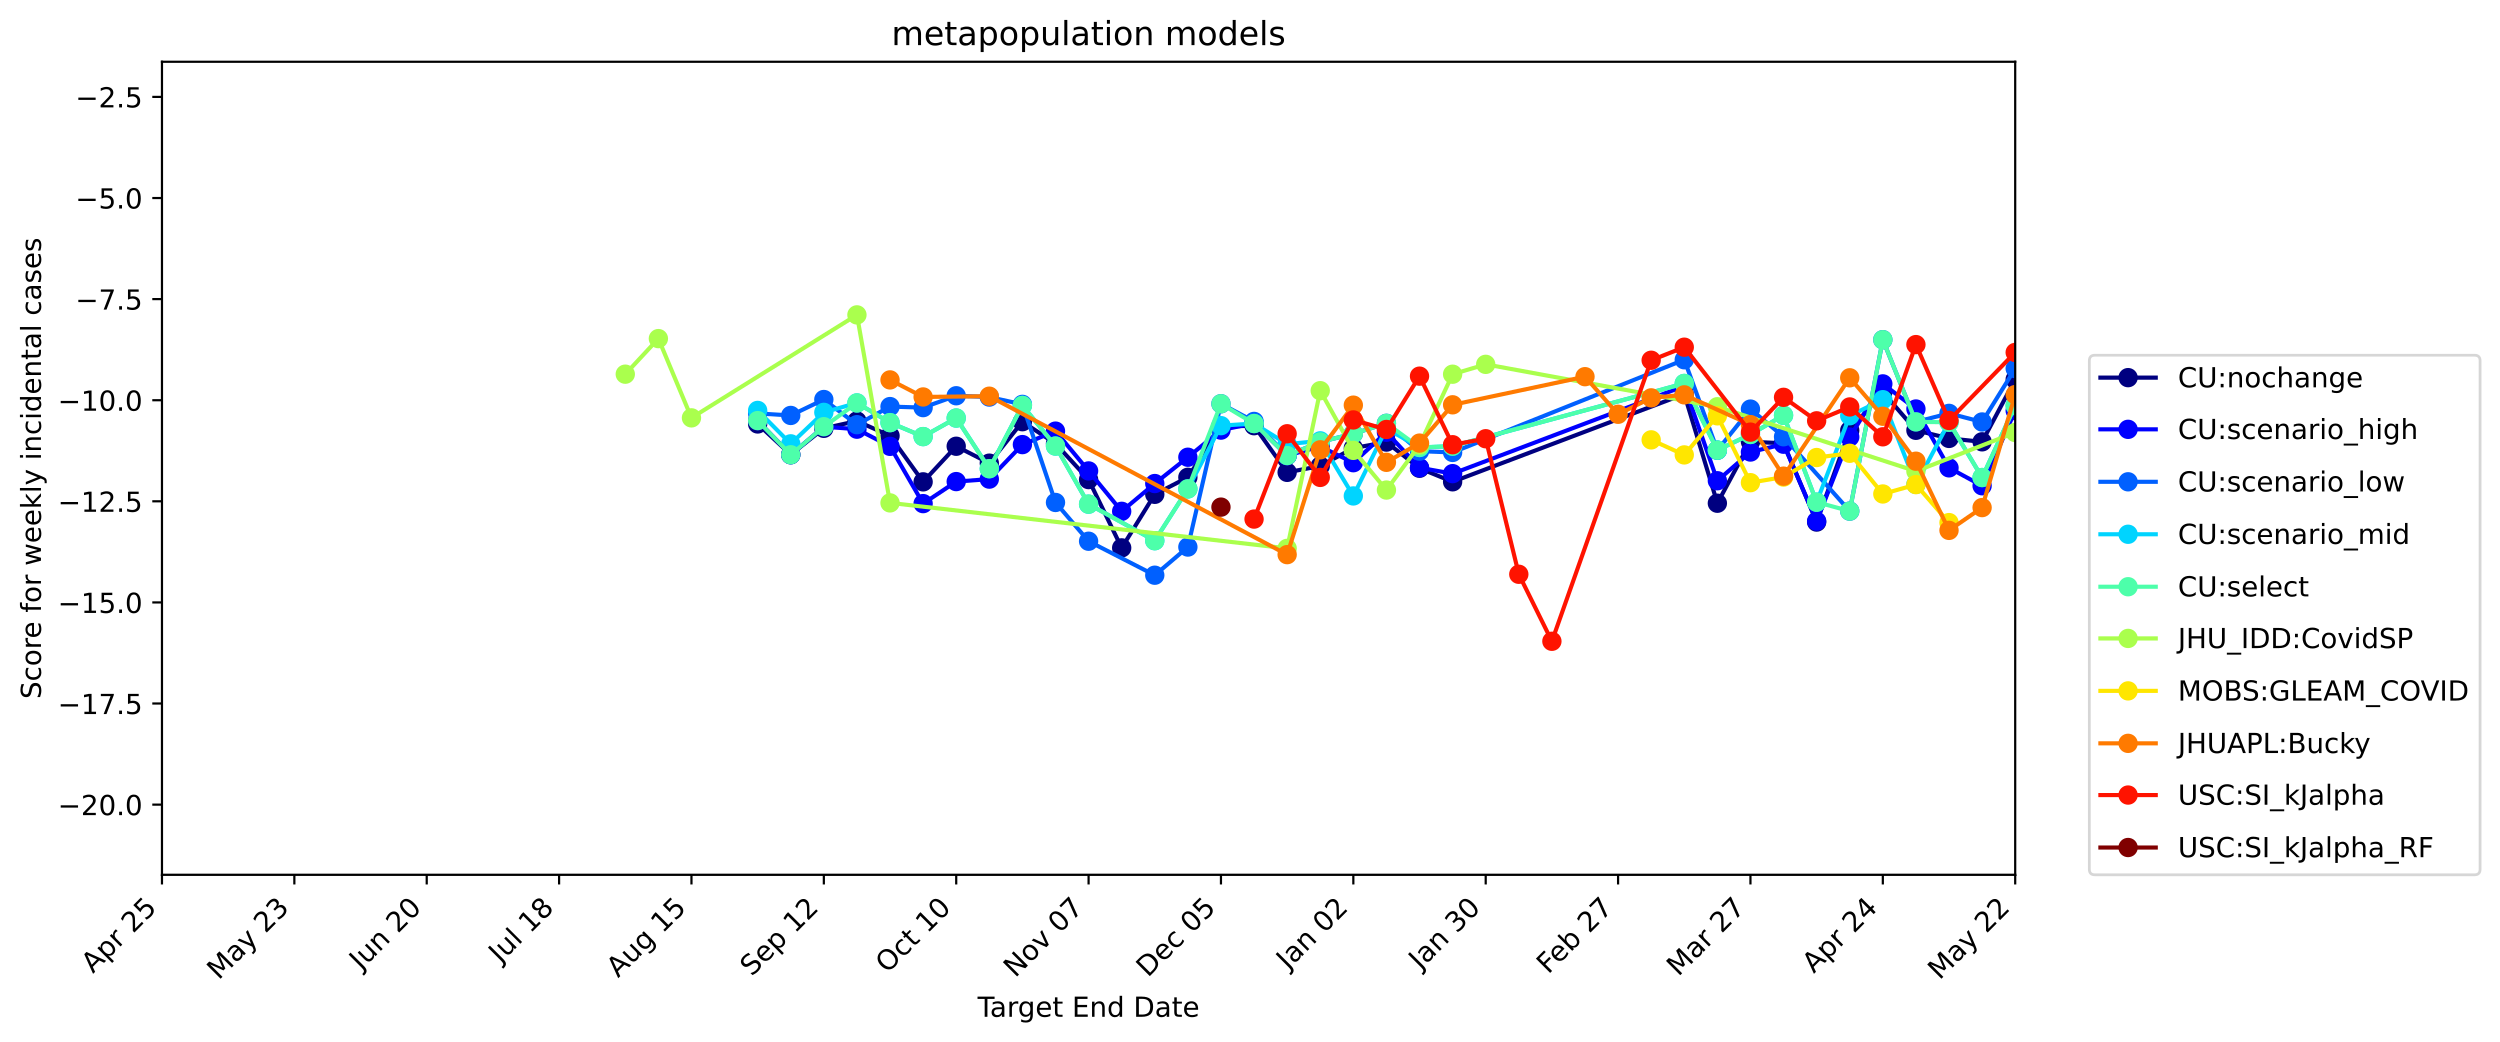 <?xml version="1.0" encoding="utf-8" standalone="no"?>
<!DOCTYPE svg PUBLIC "-//W3C//DTD SVG 1.1//EN"
  "http://www.w3.org/Graphics/SVG/1.1/DTD/svg11.dtd">
<!-- Created with matplotlib (https://matplotlib.org/) -->
<svg height="376.664pt" version="1.1" viewBox="0 0 903.289 376.664" width="903.289pt" xmlns="http://www.w3.org/2000/svg" xmlns:xlink="http://www.w3.org/1999/xlink">
 <defs>
  <style type="text/css">
*{stroke-linecap:butt;stroke-linejoin:round;}
  </style>
 </defs>
 <g id="figure_1">
  <g id="patch_1">
   <path d="M 0 376.664 
L 903.289 376.664 
L 903.289 0 
L 0 0 
z
" style="fill:#ffffff;"/>
  </g>
  <g id="axes_1">
   <g id="patch_2">
    <path d="M 58.523 316.078 
L 728.123 316.078 
L 728.123 22.318 
L 58.523 22.318 
z
" style="fill:#ffffff;"/>
   </g>
   <g id="matplotlib.axis_1">
    <g id="xtick_1">
     <g id="line2d_1">
      <defs>
       <path d="M 0 0 
L 0 3.5 
" id="me36ce44698" style="stroke:#000000;stroke-width:0.8;"/>
      </defs>
      <g>
       <use style="stroke:#000000;stroke-width:0.8;" x="58.523" xlink:href="#me36ce44698" y="316.078"/>
      </g>
     </g>
     <g id="text_1">
      <!-- Apr 25 -->
      <defs>
       <path d="M 34.188 63.188 
L 20.797 26.906 
L 47.609 26.906 
z
M 28.609 72.906 
L 39.797 72.906 
L 67.578 0 
L 57.328 0 
L 50.688 18.703 
L 17.828 18.703 
L 11.188 0 
L 0.781 0 
z
" id="DejaVuSans-65"/>
       <path d="M 18.109 8.203 
L 18.109 -20.797 
L 9.078 -20.797 
L 9.078 54.688 
L 18.109 54.688 
L 18.109 46.391 
Q 20.953 51.266 25.266 53.625 
Q 29.594 56 35.594 56 
Q 45.562 56 51.781 48.094 
Q 58.016 40.188 58.016 27.297 
Q 58.016 14.406 51.781 6.484 
Q 45.562 -1.422 35.594 -1.422 
Q 29.594 -1.422 25.266 0.953 
Q 20.953 3.328 18.109 8.203 
z
M 48.688 27.297 
Q 48.688 37.203 44.609 42.844 
Q 40.531 48.484 33.406 48.484 
Q 26.266 48.484 22.188 42.844 
Q 18.109 37.203 18.109 27.297 
Q 18.109 17.391 22.188 11.75 
Q 26.266 6.109 33.406 6.109 
Q 40.531 6.109 44.609 11.75 
Q 48.688 17.391 48.688 27.297 
z
" id="DejaVuSans-112"/>
       <path d="M 41.109 46.297 
Q 39.594 47.172 37.812 47.578 
Q 36.031 48 33.891 48 
Q 26.266 48 22.188 43.047 
Q 18.109 38.094 18.109 28.812 
L 18.109 0 
L 9.078 0 
L 9.078 54.688 
L 18.109 54.688 
L 18.109 46.188 
Q 20.953 51.172 25.484 53.578 
Q 30.031 56 36.531 56 
Q 37.453 56 38.578 55.875 
Q 39.703 55.766 41.062 55.516 
z
" id="DejaVuSans-114"/>
       <path id="DejaVuSans-32"/>
       <path d="M 19.188 8.297 
L 53.609 8.297 
L 53.609 0 
L 7.328 0 
L 7.328 8.297 
Q 12.938 14.109 22.625 23.891 
Q 32.328 33.688 34.812 36.531 
Q 39.547 41.844 41.422 45.531 
Q 43.312 49.219 43.312 52.781 
Q 43.312 58.594 39.234 62.25 
Q 35.156 65.922 28.609 65.922 
Q 23.969 65.922 18.812 64.312 
Q 13.672 62.703 7.812 59.422 
L 7.812 69.391 
Q 13.766 71.781 18.938 73 
Q 24.125 74.219 28.422 74.219 
Q 39.75 74.219 46.484 68.547 
Q 53.219 62.891 53.219 53.422 
Q 53.219 48.922 51.531 44.891 
Q 49.859 40.875 45.406 35.406 
Q 44.188 33.984 37.641 27.219 
Q 31.109 20.453 19.188 8.297 
z
" id="DejaVuSans-50"/>
       <path d="M 10.797 72.906 
L 49.516 72.906 
L 49.516 64.594 
L 19.828 64.594 
L 19.828 46.734 
Q 21.969 47.469 24.109 47.828 
Q 26.266 48.188 28.422 48.188 
Q 40.625 48.188 47.75 41.5 
Q 54.891 34.812 54.891 23.391 
Q 54.891 11.625 47.562 5.094 
Q 40.234 -1.422 26.906 -1.422 
Q 22.312 -1.422 17.547 -0.641 
Q 12.797 0.141 7.719 1.703 
L 7.719 11.625 
Q 12.109 9.234 16.797 8.062 
Q 21.484 6.891 26.703 6.891 
Q 35.156 6.891 40.078 11.328 
Q 45.016 15.766 45.016 23.391 
Q 45.016 31 40.078 35.438 
Q 35.156 39.891 26.703 39.891 
Q 22.75 39.891 18.812 39.016 
Q 14.891 38.141 10.797 36.281 
z
" id="DejaVuSans-53"/>
      </defs>
      <g transform="translate(33.575 351.929)rotate(-45)scale(0.1 -0.1)">
       <use xlink:href="#DejaVuSans-65"/>
       <use x="68.408" xlink:href="#DejaVuSans-112"/>
       <use x="131.885" xlink:href="#DejaVuSans-114"/>
       <use x="172.998" xlink:href="#DejaVuSans-32"/>
       <use x="204.785" xlink:href="#DejaVuSans-50"/>
       <use x="268.408" xlink:href="#DejaVuSans-53"/>
      </g>
     </g>
    </g>
    <g id="xtick_2">
     <g id="line2d_2">
      <g>
       <use style="stroke:#000000;stroke-width:0.8;" x="106.352" xlink:href="#me36ce44698" y="316.078"/>
      </g>
     </g>
     <g id="text_2">
      <!-- May 23 -->
      <defs>
       <path d="M 9.812 72.906 
L 24.516 72.906 
L 43.109 23.297 
L 61.812 72.906 
L 76.516 72.906 
L 76.516 0 
L 66.891 0 
L 66.891 64.016 
L 48.094 14.016 
L 38.188 14.016 
L 19.391 64.016 
L 19.391 0 
L 9.812 0 
z
" id="DejaVuSans-77"/>
       <path d="M 34.281 27.484 
Q 23.391 27.484 19.188 25 
Q 14.984 22.516 14.984 16.5 
Q 14.984 11.719 18.141 8.906 
Q 21.297 6.109 26.703 6.109 
Q 34.188 6.109 38.703 11.406 
Q 43.219 16.703 43.219 25.484 
L 43.219 27.484 
z
M 52.203 31.203 
L 52.203 0 
L 43.219 0 
L 43.219 8.297 
Q 40.141 3.328 35.547 0.953 
Q 30.953 -1.422 24.312 -1.422 
Q 15.922 -1.422 10.953 3.297 
Q 6 8.016 6 15.922 
Q 6 25.141 12.172 29.828 
Q 18.359 34.516 30.609 34.516 
L 43.219 34.516 
L 43.219 35.406 
Q 43.219 41.609 39.141 45 
Q 35.062 48.391 27.688 48.391 
Q 23 48.391 18.547 47.266 
Q 14.109 46.141 10.016 43.891 
L 10.016 52.203 
Q 14.938 54.109 19.578 55.047 
Q 24.219 56 28.609 56 
Q 40.484 56 46.344 49.844 
Q 52.203 43.703 52.203 31.203 
z
" id="DejaVuSans-97"/>
       <path d="M 32.172 -5.078 
Q 28.375 -14.844 24.75 -17.812 
Q 21.141 -20.797 15.094 -20.797 
L 7.906 -20.797 
L 7.906 -13.281 
L 13.188 -13.281 
Q 16.891 -13.281 18.938 -11.516 
Q 21 -9.766 23.484 -3.219 
L 25.094 0.875 
L 2.984 54.688 
L 12.5 54.688 
L 29.594 11.922 
L 46.688 54.688 
L 56.203 54.688 
z
" id="DejaVuSans-121"/>
       <path d="M 40.578 39.312 
Q 47.656 37.797 51.625 33 
Q 55.609 28.219 55.609 21.188 
Q 55.609 10.406 48.188 4.484 
Q 40.766 -1.422 27.094 -1.422 
Q 22.516 -1.422 17.656 -0.516 
Q 12.797 0.391 7.625 2.203 
L 7.625 11.719 
Q 11.719 9.328 16.594 8.109 
Q 21.484 6.891 26.812 6.891 
Q 36.078 6.891 40.938 10.547 
Q 45.797 14.203 45.797 21.188 
Q 45.797 27.641 41.281 31.266 
Q 36.766 34.906 28.719 34.906 
L 20.219 34.906 
L 20.219 43.016 
L 29.109 43.016 
Q 36.375 43.016 40.234 45.922 
Q 44.094 48.828 44.094 54.297 
Q 44.094 59.906 40.109 62.906 
Q 36.141 65.922 28.719 65.922 
Q 24.656 65.922 20.016 65.031 
Q 15.375 64.156 9.812 62.312 
L 9.812 71.094 
Q 15.438 72.656 20.344 73.438 
Q 25.25 74.219 29.594 74.219 
Q 40.828 74.219 47.359 69.109 
Q 53.906 64.016 53.906 55.328 
Q 53.906 49.266 50.438 45.094 
Q 46.969 40.922 40.578 39.312 
z
" id="DejaVuSans-51"/>
      </defs>
      <g transform="translate(79.017 354.316)rotate(-45)scale(0.1 -0.1)">
       <use xlink:href="#DejaVuSans-77"/>
       <use x="86.279" xlink:href="#DejaVuSans-97"/>
       <use x="147.559" xlink:href="#DejaVuSans-121"/>
       <use x="206.738" xlink:href="#DejaVuSans-32"/>
       <use x="238.525" xlink:href="#DejaVuSans-50"/>
       <use x="302.148" xlink:href="#DejaVuSans-51"/>
      </g>
     </g>
    </g>
    <g id="xtick_3">
     <g id="line2d_3">
      <g>
       <use style="stroke:#000000;stroke-width:0.8;" x="154.181" xlink:href="#me36ce44698" y="316.078"/>
      </g>
     </g>
     <g id="text_3">
      <!-- Jun 20 -->
      <defs>
       <path d="M 9.812 72.906 
L 19.672 72.906 
L 19.672 5.078 
Q 19.672 -8.109 14.672 -14.062 
Q 9.672 -20.016 -1.422 -20.016 
L -5.172 -20.016 
L -5.172 -11.719 
L -2.094 -11.719 
Q 4.438 -11.719 7.125 -8.047 
Q 9.812 -4.391 9.812 5.078 
z
" id="DejaVuSans-74"/>
       <path d="M 8.5 21.578 
L 8.5 54.688 
L 17.484 54.688 
L 17.484 21.922 
Q 17.484 14.156 20.5 10.266 
Q 23.531 6.391 29.594 6.391 
Q 36.859 6.391 41.078 11.031 
Q 45.312 15.672 45.312 23.688 
L 45.312 54.688 
L 54.297 54.688 
L 54.297 0 
L 45.312 0 
L 45.312 8.406 
Q 42.047 3.422 37.719 1 
Q 33.406 -1.422 27.688 -1.422 
Q 18.266 -1.422 13.375 4.438 
Q 8.5 10.297 8.5 21.578 
z
M 31.109 56 
z
" id="DejaVuSans-117"/>
       <path d="M 54.891 33.016 
L 54.891 0 
L 45.906 0 
L 45.906 32.719 
Q 45.906 40.484 42.875 44.328 
Q 39.844 48.188 33.797 48.188 
Q 26.516 48.188 22.312 43.547 
Q 18.109 38.922 18.109 30.906 
L 18.109 0 
L 9.078 0 
L 9.078 54.688 
L 18.109 54.688 
L 18.109 46.188 
Q 21.344 51.125 25.703 53.562 
Q 30.078 56 35.797 56 
Q 45.219 56 50.047 50.172 
Q 54.891 44.344 54.891 33.016 
z
" id="DejaVuSans-110"/>
       <path d="M 31.781 66.406 
Q 24.172 66.406 20.328 58.906 
Q 16.5 51.422 16.5 36.375 
Q 16.5 21.391 20.328 13.891 
Q 24.172 6.391 31.781 6.391 
Q 39.453 6.391 43.281 13.891 
Q 47.125 21.391 47.125 36.375 
Q 47.125 51.422 43.281 58.906 
Q 39.453 66.406 31.781 66.406 
z
M 31.781 74.219 
Q 44.047 74.219 50.516 64.516 
Q 56.984 54.828 56.984 36.375 
Q 56.984 17.969 50.516 8.266 
Q 44.047 -1.422 31.781 -1.422 
Q 19.531 -1.422 13.062 8.266 
Q 6.594 17.969 6.594 36.375 
Q 6.594 54.828 13.062 64.516 
Q 19.531 74.219 31.781 74.219 
z
" id="DejaVuSans-48"/>
      </defs>
      <g transform="translate(130.416 350.745)rotate(-45)scale(0.1 -0.1)">
       <use xlink:href="#DejaVuSans-74"/>
       <use x="29.492" xlink:href="#DejaVuSans-117"/>
       <use x="92.871" xlink:href="#DejaVuSans-110"/>
       <use x="156.25" xlink:href="#DejaVuSans-32"/>
       <use x="188.037" xlink:href="#DejaVuSans-50"/>
       <use x="251.66" xlink:href="#DejaVuSans-48"/>
      </g>
     </g>
    </g>
    <g id="xtick_4">
     <g id="line2d_4">
      <g>
       <use style="stroke:#000000;stroke-width:0.8;" x="202.009" xlink:href="#me36ce44698" y="316.078"/>
      </g>
     </g>
     <g id="text_4">
      <!-- Jul 18 -->
      <defs>
       <path d="M 9.422 75.984 
L 18.406 75.984 
L 18.406 0 
L 9.422 0 
z
" id="DejaVuSans-108"/>
       <path d="M 12.406 8.297 
L 28.516 8.297 
L 28.516 63.922 
L 10.984 60.406 
L 10.984 69.391 
L 28.422 72.906 
L 38.281 72.906 
L 38.281 8.297 
L 54.391 8.297 
L 54.391 0 
L 12.406 0 
z
" id="DejaVuSans-49"/>
       <path d="M 31.781 34.625 
Q 24.75 34.625 20.719 30.859 
Q 16.703 27.094 16.703 20.516 
Q 16.703 13.922 20.719 10.156 
Q 24.75 6.391 31.781 6.391 
Q 38.812 6.391 42.859 10.172 
Q 46.922 13.969 46.922 20.516 
Q 46.922 27.094 42.891 30.859 
Q 38.875 34.625 31.781 34.625 
z
M 21.922 38.812 
Q 15.578 40.375 12.031 44.719 
Q 8.5 49.078 8.5 55.328 
Q 8.5 64.062 14.719 69.141 
Q 20.953 74.219 31.781 74.219 
Q 42.672 74.219 48.875 69.141 
Q 55.078 64.062 55.078 55.328 
Q 55.078 49.078 51.531 44.719 
Q 48 40.375 41.703 38.812 
Q 48.828 37.156 52.797 32.312 
Q 56.781 27.484 56.781 20.516 
Q 56.781 9.906 50.312 4.234 
Q 43.844 -1.422 31.781 -1.422 
Q 19.734 -1.422 13.25 4.234 
Q 6.781 9.906 6.781 20.516 
Q 6.781 27.484 10.781 32.312 
Q 14.797 37.156 21.922 38.812 
z
M 18.312 54.391 
Q 18.312 48.734 21.844 45.562 
Q 25.391 42.391 31.781 42.391 
Q 38.141 42.391 41.719 45.562 
Q 45.312 48.734 45.312 54.391 
Q 45.312 60.062 41.719 63.234 
Q 38.141 66.406 31.781 66.406 
Q 25.391 66.406 21.844 63.234 
Q 18.312 60.062 18.312 54.391 
z
" id="DejaVuSans-56"/>
      </defs>
      <g transform="translate(180.762 348.228)rotate(-45)scale(0.1 -0.1)">
       <use xlink:href="#DejaVuSans-74"/>
       <use x="29.492" xlink:href="#DejaVuSans-117"/>
       <use x="92.871" xlink:href="#DejaVuSans-108"/>
       <use x="120.654" xlink:href="#DejaVuSans-32"/>
       <use x="152.441" xlink:href="#DejaVuSans-49"/>
       <use x="216.064" xlink:href="#DejaVuSans-56"/>
      </g>
     </g>
    </g>
    <g id="xtick_5">
     <g id="line2d_5">
      <g>
       <use style="stroke:#000000;stroke-width:0.8;" x="249.838" xlink:href="#me36ce44698" y="316.078"/>
      </g>
     </g>
     <g id="text_5">
      <!-- Aug 15 -->
      <defs>
       <path d="M 45.406 27.984 
Q 45.406 37.75 41.375 43.109 
Q 37.359 48.484 30.078 48.484 
Q 22.859 48.484 18.828 43.109 
Q 14.797 37.75 14.797 27.984 
Q 14.797 18.266 18.828 12.891 
Q 22.859 7.516 30.078 7.516 
Q 37.359 7.516 41.375 12.891 
Q 45.406 18.266 45.406 27.984 
z
M 54.391 6.781 
Q 54.391 -7.172 48.188 -13.984 
Q 42 -20.797 29.203 -20.797 
Q 24.469 -20.797 20.266 -20.094 
Q 16.062 -19.391 12.109 -17.922 
L 12.109 -9.188 
Q 16.062 -11.328 19.922 -12.344 
Q 23.781 -13.375 27.781 -13.375 
Q 36.625 -13.375 41.016 -8.766 
Q 45.406 -4.156 45.406 5.172 
L 45.406 9.625 
Q 42.625 4.781 38.281 2.391 
Q 33.938 0 27.875 0 
Q 17.828 0 11.672 7.656 
Q 5.516 15.328 5.516 27.984 
Q 5.516 40.672 11.672 48.328 
Q 17.828 56 27.875 56 
Q 33.938 56 38.281 53.609 
Q 42.625 51.219 45.406 46.391 
L 45.406 54.688 
L 54.391 54.688 
z
" id="DejaVuSans-103"/>
      </defs>
      <g transform="translate(223.315 353.504)rotate(-45)scale(0.1 -0.1)">
       <use xlink:href="#DejaVuSans-65"/>
       <use x="68.408" xlink:href="#DejaVuSans-117"/>
       <use x="131.787" xlink:href="#DejaVuSans-103"/>
       <use x="195.264" xlink:href="#DejaVuSans-32"/>
       <use x="227.051" xlink:href="#DejaVuSans-49"/>
       <use x="290.674" xlink:href="#DejaVuSans-53"/>
      </g>
     </g>
    </g>
    <g id="xtick_6">
     <g id="line2d_6">
      <g>
       <use style="stroke:#000000;stroke-width:0.8;" x="297.666" xlink:href="#me36ce44698" y="316.078"/>
      </g>
     </g>
     <g id="text_6">
      <!-- Sep 12 -->
      <defs>
       <path d="M 53.516 70.516 
L 53.516 60.891 
Q 47.906 63.578 42.922 64.891 
Q 37.938 66.219 33.297 66.219 
Q 25.25 66.219 20.875 63.094 
Q 16.5 59.969 16.5 54.203 
Q 16.5 49.359 19.406 46.891 
Q 22.312 44.438 30.422 42.922 
L 36.375 41.703 
Q 47.406 39.594 52.656 34.297 
Q 57.906 29 57.906 20.125 
Q 57.906 9.516 50.797 4.047 
Q 43.703 -1.422 29.984 -1.422 
Q 24.812 -1.422 18.969 -0.25 
Q 13.141 0.922 6.891 3.219 
L 6.891 13.375 
Q 12.891 10.016 18.656 8.297 
Q 24.422 6.594 29.984 6.594 
Q 38.422 6.594 43.016 9.906 
Q 47.609 13.234 47.609 19.391 
Q 47.609 24.75 44.312 27.781 
Q 41.016 30.812 33.5 32.328 
L 27.484 33.5 
Q 16.453 35.688 11.516 40.375 
Q 6.594 45.062 6.594 53.422 
Q 6.594 63.094 13.406 68.656 
Q 20.219 74.219 32.172 74.219 
Q 37.312 74.219 42.625 73.281 
Q 47.953 72.359 53.516 70.516 
z
" id="DejaVuSans-83"/>
       <path d="M 56.203 29.594 
L 56.203 25.203 
L 14.891 25.203 
Q 15.484 15.922 20.484 11.062 
Q 25.484 6.203 34.422 6.203 
Q 39.594 6.203 44.453 7.469 
Q 49.312 8.734 54.109 11.281 
L 54.109 2.781 
Q 49.266 0.734 44.188 -0.344 
Q 39.109 -1.422 33.891 -1.422 
Q 20.797 -1.422 13.156 6.188 
Q 5.516 13.812 5.516 26.812 
Q 5.516 40.234 12.766 48.109 
Q 20.016 56 32.328 56 
Q 43.359 56 49.781 48.891 
Q 56.203 41.797 56.203 29.594 
z
M 47.219 32.234 
Q 47.125 39.594 43.094 43.984 
Q 39.062 48.391 32.422 48.391 
Q 24.906 48.391 20.391 44.141 
Q 15.875 39.891 15.188 32.172 
z
" id="DejaVuSans-101"/>
      </defs>
      <g transform="translate(271.622 353.025)rotate(-45)scale(0.1 -0.1)">
       <use xlink:href="#DejaVuSans-83"/>
       <use x="63.477" xlink:href="#DejaVuSans-101"/>
       <use x="125" xlink:href="#DejaVuSans-112"/>
       <use x="188.477" xlink:href="#DejaVuSans-32"/>
       <use x="220.264" xlink:href="#DejaVuSans-49"/>
       <use x="283.887" xlink:href="#DejaVuSans-50"/>
      </g>
     </g>
    </g>
    <g id="xtick_7">
     <g id="line2d_7">
      <g>
       <use style="stroke:#000000;stroke-width:0.8;" x="345.495" xlink:href="#me36ce44698" y="316.078"/>
      </g>
     </g>
     <g id="text_7">
      <!-- Oct 10 -->
      <defs>
       <path d="M 39.406 66.219 
Q 28.656 66.219 22.328 58.203 
Q 16.016 50.203 16.016 36.375 
Q 16.016 22.609 22.328 14.594 
Q 28.656 6.594 39.406 6.594 
Q 50.141 6.594 56.422 14.594 
Q 62.703 22.609 62.703 36.375 
Q 62.703 50.203 56.422 58.203 
Q 50.141 66.219 39.406 66.219 
z
M 39.406 74.219 
Q 54.734 74.219 63.906 63.938 
Q 73.094 53.656 73.094 36.375 
Q 73.094 19.141 63.906 8.859 
Q 54.734 -1.422 39.406 -1.422 
Q 24.031 -1.422 14.812 8.828 
Q 5.609 19.094 5.609 36.375 
Q 5.609 53.656 14.812 63.938 
Q 24.031 74.219 39.406 74.219 
z
" id="DejaVuSans-79"/>
       <path d="M 48.781 52.594 
L 48.781 44.188 
Q 44.969 46.297 41.141 47.344 
Q 37.312 48.391 33.406 48.391 
Q 24.656 48.391 19.812 42.844 
Q 14.984 37.312 14.984 27.297 
Q 14.984 17.281 19.812 11.734 
Q 24.656 6.203 33.406 6.203 
Q 37.312 6.203 41.141 7.25 
Q 44.969 8.297 48.781 10.406 
L 48.781 2.094 
Q 45.016 0.344 40.984 -0.531 
Q 36.969 -1.422 32.422 -1.422 
Q 20.062 -1.422 12.781 6.344 
Q 5.516 14.109 5.516 27.297 
Q 5.516 40.672 12.859 48.328 
Q 20.219 56 33.016 56 
Q 37.156 56 41.109 55.141 
Q 45.062 54.297 48.781 52.594 
z
" id="DejaVuSans-99"/>
       <path d="M 18.312 70.219 
L 18.312 54.688 
L 36.812 54.688 
L 36.812 47.703 
L 18.312 47.703 
L 18.312 18.016 
Q 18.312 11.328 20.141 9.422 
Q 21.969 7.516 27.594 7.516 
L 36.812 7.516 
L 36.812 0 
L 27.594 0 
Q 17.188 0 13.234 3.875 
Q 9.281 7.766 9.281 18.016 
L 9.281 47.703 
L 2.688 47.703 
L 2.688 54.688 
L 9.281 54.688 
L 9.281 70.219 
z
" id="DejaVuSans-116"/>
      </defs>
      <g transform="translate(320.553 351.923)rotate(-45)scale(0.1 -0.1)">
       <use xlink:href="#DejaVuSans-79"/>
       <use x="78.711" xlink:href="#DejaVuSans-99"/>
       <use x="133.691" xlink:href="#DejaVuSans-116"/>
       <use x="172.9" xlink:href="#DejaVuSans-32"/>
       <use x="204.688" xlink:href="#DejaVuSans-49"/>
       <use x="268.311" xlink:href="#DejaVuSans-48"/>
      </g>
     </g>
    </g>
    <g id="xtick_8">
     <g id="line2d_8">
      <g>
       <use style="stroke:#000000;stroke-width:0.8;" x="393.323" xlink:href="#me36ce44698" y="316.078"/>
      </g>
     </g>
     <g id="text_8">
      <!-- Nov 07 -->
      <defs>
       <path d="M 9.812 72.906 
L 23.094 72.906 
L 55.422 11.922 
L 55.422 72.906 
L 64.984 72.906 
L 64.984 0 
L 51.703 0 
L 19.391 60.984 
L 19.391 0 
L 9.812 0 
z
" id="DejaVuSans-78"/>
       <path d="M 30.609 48.391 
Q 23.391 48.391 19.188 42.75 
Q 14.984 37.109 14.984 27.297 
Q 14.984 17.484 19.156 11.844 
Q 23.344 6.203 30.609 6.203 
Q 37.797 6.203 41.984 11.859 
Q 46.188 17.531 46.188 27.297 
Q 46.188 37.016 41.984 42.703 
Q 37.797 48.391 30.609 48.391 
z
M 30.609 56 
Q 42.328 56 49.016 48.375 
Q 55.719 40.766 55.719 27.297 
Q 55.719 13.875 49.016 6.219 
Q 42.328 -1.422 30.609 -1.422 
Q 18.844 -1.422 12.172 6.219 
Q 5.516 13.875 5.516 27.297 
Q 5.516 40.766 12.172 48.375 
Q 18.844 56 30.609 56 
z
" id="DejaVuSans-111"/>
       <path d="M 2.984 54.688 
L 12.5 54.688 
L 29.594 8.797 
L 46.688 54.688 
L 56.203 54.688 
L 35.688 0 
L 23.484 0 
z
" id="DejaVuSans-118"/>
       <path d="M 8.203 72.906 
L 55.078 72.906 
L 55.078 68.703 
L 28.609 0 
L 18.312 0 
L 43.219 64.594 
L 8.203 64.594 
z
" id="DejaVuSans-55"/>
      </defs>
      <g transform="translate(366.806 353.498)rotate(-45)scale(0.1 -0.1)">
       <use xlink:href="#DejaVuSans-78"/>
       <use x="74.805" xlink:href="#DejaVuSans-111"/>
       <use x="135.986" xlink:href="#DejaVuSans-118"/>
       <use x="195.166" xlink:href="#DejaVuSans-32"/>
       <use x="226.953" xlink:href="#DejaVuSans-48"/>
       <use x="290.576" xlink:href="#DejaVuSans-55"/>
      </g>
     </g>
    </g>
    <g id="xtick_9">
     <g id="line2d_9">
      <g>
       <use style="stroke:#000000;stroke-width:0.8;" x="441.152" xlink:href="#me36ce44698" y="316.078"/>
      </g>
     </g>
     <g id="text_9">
      <!-- Dec 05 -->
      <defs>
       <path d="M 19.672 64.797 
L 19.672 8.109 
L 31.594 8.109 
Q 46.688 8.109 53.688 14.938 
Q 60.688 21.781 60.688 36.531 
Q 60.688 51.172 53.688 57.984 
Q 46.688 64.797 31.594 64.797 
z
M 9.812 72.906 
L 30.078 72.906 
Q 51.266 72.906 61.172 64.094 
Q 71.094 55.281 71.094 36.531 
Q 71.094 17.672 61.125 8.828 
Q 51.172 0 30.078 0 
L 9.812 0 
z
" id="DejaVuSans-68"/>
      </defs>
      <g transform="translate(414.753 353.38)rotate(-45)scale(0.1 -0.1)">
       <use xlink:href="#DejaVuSans-68"/>
       <use x="77.002" xlink:href="#DejaVuSans-101"/>
       <use x="138.525" xlink:href="#DejaVuSans-99"/>
       <use x="193.506" xlink:href="#DejaVuSans-32"/>
       <use x="225.293" xlink:href="#DejaVuSans-48"/>
       <use x="288.916" xlink:href="#DejaVuSans-53"/>
      </g>
     </g>
    </g>
    <g id="xtick_10">
     <g id="line2d_10">
      <g>
       <use style="stroke:#000000;stroke-width:0.8;" x="488.981" xlink:href="#me36ce44698" y="316.078"/>
      </g>
     </g>
     <g id="text_10">
      <!-- Jan 02 -->
      <g transform="translate(465.364 350.597)rotate(-45)scale(0.1 -0.1)">
       <use xlink:href="#DejaVuSans-74"/>
       <use x="29.492" xlink:href="#DejaVuSans-97"/>
       <use x="90.771" xlink:href="#DejaVuSans-110"/>
       <use x="154.15" xlink:href="#DejaVuSans-32"/>
       <use x="185.938" xlink:href="#DejaVuSans-48"/>
       <use x="249.561" xlink:href="#DejaVuSans-50"/>
      </g>
     </g>
    </g>
    <g id="xtick_11">
     <g id="line2d_11">
      <g>
       <use style="stroke:#000000;stroke-width:0.8;" x="536.809" xlink:href="#me36ce44698" y="316.078"/>
      </g>
     </g>
     <g id="text_11">
      <!-- Jan 30 -->
      <g transform="translate(513.193 350.597)rotate(-45)scale(0.1 -0.1)">
       <use xlink:href="#DejaVuSans-74"/>
       <use x="29.492" xlink:href="#DejaVuSans-97"/>
       <use x="90.771" xlink:href="#DejaVuSans-110"/>
       <use x="154.15" xlink:href="#DejaVuSans-32"/>
       <use x="185.938" xlink:href="#DejaVuSans-51"/>
       <use x="249.561" xlink:href="#DejaVuSans-48"/>
      </g>
     </g>
    </g>
    <g id="xtick_12">
     <g id="line2d_12">
      <g>
       <use style="stroke:#000000;stroke-width:0.8;" x="584.638" xlink:href="#me36ce44698" y="316.078"/>
      </g>
     </g>
     <g id="text_12">
      <!-- Feb 27 -->
      <defs>
       <path d="M 9.812 72.906 
L 51.703 72.906 
L 51.703 64.594 
L 19.672 64.594 
L 19.672 43.109 
L 48.578 43.109 
L 48.578 34.812 
L 19.672 34.812 
L 19.672 0 
L 9.812 0 
z
" id="DejaVuSans-70"/>
       <path d="M 48.688 27.297 
Q 48.688 37.203 44.609 42.844 
Q 40.531 48.484 33.406 48.484 
Q 26.266 48.484 22.188 42.844 
Q 18.109 37.203 18.109 27.297 
Q 18.109 17.391 22.188 11.75 
Q 26.266 6.109 33.406 6.109 
Q 40.531 6.109 44.609 11.75 
Q 48.688 17.391 48.688 27.297 
z
M 18.109 46.391 
Q 20.953 51.266 25.266 53.625 
Q 29.594 56 35.594 56 
Q 45.562 56 51.781 48.094 
Q 58.016 40.188 58.016 27.297 
Q 58.016 14.406 51.781 6.484 
Q 45.562 -1.422 35.594 -1.422 
Q 29.594 -1.422 25.266 0.953 
Q 20.953 3.328 18.109 8.203 
L 18.109 0 
L 9.078 0 
L 9.078 75.984 
L 18.109 75.984 
z
" id="DejaVuSans-98"/>
      </defs>
      <g transform="translate(559.404 352.214)rotate(-45)scale(0.1 -0.1)">
       <use xlink:href="#DejaVuSans-70"/>
       <use x="52.02" xlink:href="#DejaVuSans-101"/>
       <use x="113.543" xlink:href="#DejaVuSans-98"/>
       <use x="177.02" xlink:href="#DejaVuSans-32"/>
       <use x="208.807" xlink:href="#DejaVuSans-50"/>
       <use x="272.43" xlink:href="#DejaVuSans-55"/>
      </g>
     </g>
    </g>
    <g id="xtick_13">
     <g id="line2d_13">
      <g>
       <use style="stroke:#000000;stroke-width:0.8;" x="632.466" xlink:href="#me36ce44698" y="316.078"/>
      </g>
     </g>
     <g id="text_13">
      <!-- Mar 27 -->
      <g transform="translate(606.409 353.037)rotate(-45)scale(0.1 -0.1)">
       <use xlink:href="#DejaVuSans-77"/>
       <use x="86.279" xlink:href="#DejaVuSans-97"/>
       <use x="147.559" xlink:href="#DejaVuSans-114"/>
       <use x="188.672" xlink:href="#DejaVuSans-32"/>
       <use x="220.459" xlink:href="#DejaVuSans-50"/>
       <use x="284.082" xlink:href="#DejaVuSans-55"/>
      </g>
     </g>
    </g>
    <g id="xtick_14">
     <g id="line2d_14">
      <g>
       <use style="stroke:#000000;stroke-width:0.8;" x="680.295" xlink:href="#me36ce44698" y="316.078"/>
      </g>
     </g>
     <g id="text_14">
      <!-- Apr 24 -->
      <defs>
       <path d="M 37.797 64.312 
L 12.891 25.391 
L 37.797 25.391 
z
M 35.203 72.906 
L 47.609 72.906 
L 47.609 25.391 
L 58.016 25.391 
L 58.016 17.188 
L 47.609 17.188 
L 47.609 0 
L 37.797 0 
L 37.797 17.188 
L 4.891 17.188 
L 4.891 26.703 
z
" id="DejaVuSans-52"/>
      </defs>
      <g transform="translate(655.346 351.929)rotate(-45)scale(0.1 -0.1)">
       <use xlink:href="#DejaVuSans-65"/>
       <use x="68.408" xlink:href="#DejaVuSans-112"/>
       <use x="131.885" xlink:href="#DejaVuSans-114"/>
       <use x="172.998" xlink:href="#DejaVuSans-32"/>
       <use x="204.785" xlink:href="#DejaVuSans-50"/>
       <use x="268.408" xlink:href="#DejaVuSans-52"/>
      </g>
     </g>
    </g>
    <g id="xtick_15">
     <g id="line2d_15">
      <g>
       <use style="stroke:#000000;stroke-width:0.8;" x="728.123" xlink:href="#me36ce44698" y="316.078"/>
      </g>
     </g>
     <g id="text_15">
      <!-- May 22 -->
      <g transform="translate(700.788 354.316)rotate(-45)scale(0.1 -0.1)">
       <use xlink:href="#DejaVuSans-77"/>
       <use x="86.279" xlink:href="#DejaVuSans-97"/>
       <use x="147.559" xlink:href="#DejaVuSans-121"/>
       <use x="206.738" xlink:href="#DejaVuSans-32"/>
       <use x="238.525" xlink:href="#DejaVuSans-50"/>
       <use x="302.148" xlink:href="#DejaVuSans-50"/>
      </g>
     </g>
    </g>
    <g id="text_16">
     <!-- Target End Date -->
     <defs>
      <path d="M -0.297 72.906 
L 61.375 72.906 
L 61.375 64.594 
L 35.5 64.594 
L 35.5 0 
L 25.594 0 
L 25.594 64.594 
L -0.297 64.594 
z
" id="DejaVuSans-84"/>
      <path d="M 9.812 72.906 
L 55.906 72.906 
L 55.906 64.594 
L 19.672 64.594 
L 19.672 43.016 
L 54.391 43.016 
L 54.391 34.719 
L 19.672 34.719 
L 19.672 8.297 
L 56.781 8.297 
L 56.781 0 
L 9.812 0 
z
" id="DejaVuSans-69"/>
      <path d="M 45.406 46.391 
L 45.406 75.984 
L 54.391 75.984 
L 54.391 0 
L 45.406 0 
L 45.406 8.203 
Q 42.578 3.328 38.25 0.953 
Q 33.938 -1.422 27.875 -1.422 
Q 17.969 -1.422 11.734 6.484 
Q 5.516 14.406 5.516 27.297 
Q 5.516 40.188 11.734 48.094 
Q 17.969 56 27.875 56 
Q 33.938 56 38.25 53.625 
Q 42.578 51.266 45.406 46.391 
z
M 14.797 27.297 
Q 14.797 17.391 18.875 11.75 
Q 22.953 6.109 30.078 6.109 
Q 37.203 6.109 41.297 11.75 
Q 45.406 17.391 45.406 27.297 
Q 45.406 37.203 41.297 42.844 
Q 37.203 48.484 30.078 48.484 
Q 22.953 48.484 18.875 42.844 
Q 14.797 37.203 14.797 27.297 
z
" id="DejaVuSans-100"/>
     </defs>
     <g transform="translate(353.22 367.385)scale(0.1 -0.1)">
      <use xlink:href="#DejaVuSans-84"/>
      <use x="44.584" xlink:href="#DejaVuSans-97"/>
      <use x="105.863" xlink:href="#DejaVuSans-114"/>
      <use x="145.227" xlink:href="#DejaVuSans-103"/>
      <use x="208.703" xlink:href="#DejaVuSans-101"/>
      <use x="270.227" xlink:href="#DejaVuSans-116"/>
      <use x="309.436" xlink:href="#DejaVuSans-32"/>
      <use x="341.223" xlink:href="#DejaVuSans-69"/>
      <use x="404.406" xlink:href="#DejaVuSans-110"/>
      <use x="467.785" xlink:href="#DejaVuSans-100"/>
      <use x="531.262" xlink:href="#DejaVuSans-32"/>
      <use x="563.049" xlink:href="#DejaVuSans-68"/>
      <use x="640.051" xlink:href="#DejaVuSans-97"/>
      <use x="701.33" xlink:href="#DejaVuSans-116"/>
      <use x="740.539" xlink:href="#DejaVuSans-101"/>
     </g>
    </g>
   </g>
   <g id="matplotlib.axis_2">
    <g id="ytick_1">
     <g id="line2d_16">
      <defs>
       <path d="M 0 0 
L -3.5 0 
" id="m0ab14299ea" style="stroke:#000000;stroke-width:0.8;"/>
      </defs>
      <g>
       <use style="stroke:#000000;stroke-width:0.8;" x="58.523" xlink:href="#m0ab14299ea" y="290.723"/>
      </g>
     </g>
     <g id="text_17">
      <!-- −20.0 -->
      <defs>
       <path d="M 10.594 35.5 
L 73.188 35.5 
L 73.188 27.203 
L 10.594 27.203 
z
" id="DejaVuSans-8722"/>
       <path d="M 10.688 12.406 
L 21 12.406 
L 21 0 
L 10.688 0 
z
" id="DejaVuSans-46"/>
      </defs>
      <g transform="translate(20.878 294.523)scale(0.1 -0.1)">
       <use xlink:href="#DejaVuSans-8722"/>
       <use x="83.789" xlink:href="#DejaVuSans-50"/>
       <use x="147.412" xlink:href="#DejaVuSans-48"/>
       <use x="211.035" xlink:href="#DejaVuSans-46"/>
       <use x="242.822" xlink:href="#DejaVuSans-48"/>
      </g>
     </g>
    </g>
    <g id="ytick_2">
     <g id="line2d_17">
      <g>
       <use style="stroke:#000000;stroke-width:0.8;" x="58.523" xlink:href="#m0ab14299ea" y="254.193"/>
      </g>
     </g>
     <g id="text_18">
      <!-- −17.5 -->
      <g transform="translate(20.878 257.993)scale(0.1 -0.1)">
       <use xlink:href="#DejaVuSans-8722"/>
       <use x="83.789" xlink:href="#DejaVuSans-49"/>
       <use x="147.412" xlink:href="#DejaVuSans-55"/>
       <use x="211.035" xlink:href="#DejaVuSans-46"/>
       <use x="242.822" xlink:href="#DejaVuSans-53"/>
      </g>
     </g>
    </g>
    <g id="ytick_3">
     <g id="line2d_18">
      <g>
       <use style="stroke:#000000;stroke-width:0.8;" x="58.523" xlink:href="#m0ab14299ea" y="217.663"/>
      </g>
     </g>
     <g id="text_19">
      <!-- −15.0 -->
      <g transform="translate(20.878 221.463)scale(0.1 -0.1)">
       <use xlink:href="#DejaVuSans-8722"/>
       <use x="83.789" xlink:href="#DejaVuSans-49"/>
       <use x="147.412" xlink:href="#DejaVuSans-53"/>
       <use x="211.035" xlink:href="#DejaVuSans-46"/>
       <use x="242.822" xlink:href="#DejaVuSans-48"/>
      </g>
     </g>
    </g>
    <g id="ytick_4">
     <g id="line2d_19">
      <g>
       <use style="stroke:#000000;stroke-width:0.8;" x="58.523" xlink:href="#m0ab14299ea" y="181.133"/>
      </g>
     </g>
     <g id="text_20">
      <!-- −12.5 -->
      <g transform="translate(20.878 184.933)scale(0.1 -0.1)">
       <use xlink:href="#DejaVuSans-8722"/>
       <use x="83.789" xlink:href="#DejaVuSans-49"/>
       <use x="147.412" xlink:href="#DejaVuSans-50"/>
       <use x="211.035" xlink:href="#DejaVuSans-46"/>
       <use x="242.822" xlink:href="#DejaVuSans-53"/>
      </g>
     </g>
    </g>
    <g id="ytick_5">
     <g id="line2d_20">
      <g>
       <use style="stroke:#000000;stroke-width:0.8;" x="58.523" xlink:href="#m0ab14299ea" y="144.603"/>
      </g>
     </g>
     <g id="text_21">
      <!-- −10.0 -->
      <g transform="translate(20.878 148.403)scale(0.1 -0.1)">
       <use xlink:href="#DejaVuSans-8722"/>
       <use x="83.789" xlink:href="#DejaVuSans-49"/>
       <use x="147.412" xlink:href="#DejaVuSans-48"/>
       <use x="211.035" xlink:href="#DejaVuSans-46"/>
       <use x="242.822" xlink:href="#DejaVuSans-48"/>
      </g>
     </g>
    </g>
    <g id="ytick_6">
     <g id="line2d_21">
      <g>
       <use style="stroke:#000000;stroke-width:0.8;" x="58.523" xlink:href="#m0ab14299ea" y="108.073"/>
      </g>
     </g>
     <g id="text_22">
      <!-- −7.5 -->
      <g transform="translate(27.241 111.873)scale(0.1 -0.1)">
       <use xlink:href="#DejaVuSans-8722"/>
       <use x="83.789" xlink:href="#DejaVuSans-55"/>
       <use x="147.412" xlink:href="#DejaVuSans-46"/>
       <use x="179.199" xlink:href="#DejaVuSans-53"/>
      </g>
     </g>
    </g>
    <g id="ytick_7">
     <g id="line2d_22">
      <g>
       <use style="stroke:#000000;stroke-width:0.8;" x="58.523" xlink:href="#m0ab14299ea" y="71.543"/>
      </g>
     </g>
     <g id="text_23">
      <!-- −5.0 -->
      <g transform="translate(27.241 75.343)scale(0.1 -0.1)">
       <use xlink:href="#DejaVuSans-8722"/>
       <use x="83.789" xlink:href="#DejaVuSans-53"/>
       <use x="147.412" xlink:href="#DejaVuSans-46"/>
       <use x="179.199" xlink:href="#DejaVuSans-48"/>
      </g>
     </g>
    </g>
    <g id="ytick_8">
     <g id="line2d_23">
      <g>
       <use style="stroke:#000000;stroke-width:0.8;" x="58.523" xlink:href="#m0ab14299ea" y="35.014"/>
      </g>
     </g>
     <g id="text_24">
      <!-- −2.5 -->
      <g transform="translate(27.241 38.813)scale(0.1 -0.1)">
       <use xlink:href="#DejaVuSans-8722"/>
       <use x="83.789" xlink:href="#DejaVuSans-50"/>
       <use x="147.412" xlink:href="#DejaVuSans-46"/>
       <use x="179.199" xlink:href="#DejaVuSans-53"/>
      </g>
     </g>
    </g>
    <g id="text_25">
     <!-- Score for weekly incidental cases -->
     <defs>
      <path d="M 37.109 75.984 
L 37.109 68.5 
L 28.516 68.5 
Q 23.688 68.5 21.797 66.547 
Q 19.922 64.594 19.922 59.516 
L 19.922 54.688 
L 34.719 54.688 
L 34.719 47.703 
L 19.922 47.703 
L 19.922 0 
L 10.891 0 
L 10.891 47.703 
L 2.297 47.703 
L 2.297 54.688 
L 10.891 54.688 
L 10.891 58.5 
Q 10.891 67.625 15.141 71.797 
Q 19.391 75.984 28.609 75.984 
z
" id="DejaVuSans-102"/>
      <path d="M 4.203 54.688 
L 13.188 54.688 
L 24.422 12.016 
L 35.594 54.688 
L 46.188 54.688 
L 57.422 12.016 
L 68.609 54.688 
L 77.594 54.688 
L 63.281 0 
L 52.688 0 
L 40.922 44.828 
L 29.109 0 
L 18.5 0 
z
" id="DejaVuSans-119"/>
      <path d="M 9.078 75.984 
L 18.109 75.984 
L 18.109 31.109 
L 44.922 54.688 
L 56.391 54.688 
L 27.391 29.109 
L 57.625 0 
L 45.906 0 
L 18.109 26.703 
L 18.109 0 
L 9.078 0 
z
" id="DejaVuSans-107"/>
      <path d="M 9.422 54.688 
L 18.406 54.688 
L 18.406 0 
L 9.422 0 
z
M 9.422 75.984 
L 18.406 75.984 
L 18.406 64.594 
L 9.422 64.594 
z
" id="DejaVuSans-105"/>
      <path d="M 44.281 53.078 
L 44.281 44.578 
Q 40.484 46.531 36.375 47.5 
Q 32.281 48.484 27.875 48.484 
Q 21.188 48.484 17.844 46.438 
Q 14.5 44.391 14.5 40.281 
Q 14.5 37.156 16.891 35.375 
Q 19.281 33.594 26.516 31.984 
L 29.594 31.297 
Q 39.156 29.25 43.188 25.516 
Q 47.219 21.781 47.219 15.094 
Q 47.219 7.469 41.188 3.016 
Q 35.156 -1.422 24.609 -1.422 
Q 20.219 -1.422 15.453 -0.562 
Q 10.688 0.297 5.422 2 
L 5.422 11.281 
Q 10.406 8.688 15.234 7.391 
Q 20.062 6.109 24.812 6.109 
Q 31.156 6.109 34.562 8.281 
Q 37.984 10.453 37.984 14.406 
Q 37.984 18.062 35.516 20.016 
Q 33.062 21.969 24.703 23.781 
L 21.578 24.516 
Q 13.234 26.266 9.516 29.906 
Q 5.812 33.547 5.812 39.891 
Q 5.812 47.609 11.281 51.797 
Q 16.75 56 26.812 56 
Q 31.781 56 36.172 55.266 
Q 40.578 54.547 44.281 53.078 
z
" id="DejaVuSans-115"/>
     </defs>
     <g transform="translate(14.798 252.546)rotate(-90)scale(0.1 -0.1)">
      <use xlink:href="#DejaVuSans-83"/>
      <use x="63.477" xlink:href="#DejaVuSans-99"/>
      <use x="118.457" xlink:href="#DejaVuSans-111"/>
      <use x="179.639" xlink:href="#DejaVuSans-114"/>
      <use x="218.502" xlink:href="#DejaVuSans-101"/>
      <use x="280.025" xlink:href="#DejaVuSans-32"/>
      <use x="311.812" xlink:href="#DejaVuSans-102"/>
      <use x="347.018" xlink:href="#DejaVuSans-111"/>
      <use x="408.199" xlink:href="#DejaVuSans-114"/>
      <use x="449.312" xlink:href="#DejaVuSans-32"/>
      <use x="481.1" xlink:href="#DejaVuSans-119"/>
      <use x="562.887" xlink:href="#DejaVuSans-101"/>
      <use x="624.41" xlink:href="#DejaVuSans-101"/>
      <use x="685.934" xlink:href="#DejaVuSans-107"/>
      <use x="743.844" xlink:href="#DejaVuSans-108"/>
      <use x="771.627" xlink:href="#DejaVuSans-121"/>
      <use x="830.807" xlink:href="#DejaVuSans-32"/>
      <use x="862.594" xlink:href="#DejaVuSans-105"/>
      <use x="890.377" xlink:href="#DejaVuSans-110"/>
      <use x="953.756" xlink:href="#DejaVuSans-99"/>
      <use x="1008.736" xlink:href="#DejaVuSans-105"/>
      <use x="1036.52" xlink:href="#DejaVuSans-100"/>
      <use x="1099.996" xlink:href="#DejaVuSans-101"/>
      <use x="1161.52" xlink:href="#DejaVuSans-110"/>
      <use x="1224.898" xlink:href="#DejaVuSans-116"/>
      <use x="1264.107" xlink:href="#DejaVuSans-97"/>
      <use x="1325.387" xlink:href="#DejaVuSans-108"/>
      <use x="1353.17" xlink:href="#DejaVuSans-32"/>
      <use x="1384.957" xlink:href="#DejaVuSans-99"/>
      <use x="1439.938" xlink:href="#DejaVuSans-97"/>
      <use x="1501.217" xlink:href="#DejaVuSans-115"/>
      <use x="1553.316" xlink:href="#DejaVuSans-101"/>
      <use x="1614.84" xlink:href="#DejaVuSans-115"/>
     </g>
    </g>
   </g>
   <g id="line2d_24">
    <path clip-path="url(#p6aa5fce664)" d="M 273.752 153.181 
L 285.709 164.248 
L 297.666 154.756 
L 309.623 152.129 
L 321.581 157.473 
L 333.538 174.102 
L 345.495 161.238 
L 357.452 167.348 
L 369.409 152.369 
L 381.366 160.275 
L 393.323 173.282 
L 405.281 197.957 
L 417.238 178.605 
L 429.195 172.459 
L 441.152 154.152 
L 453.109 153.811 
L 465.066 170.667 
L 477.023 168.387 
L 488.981 161.912 
L 500.938 159.732 
L 512.895 169.188 
L 524.852 174.083 
L 608.552 142.388 
L 620.509 181.825 
L 632.466 159.599 
L 644.423 160.174 
L 656.381 188.628 
L 668.338 155.529 
L 680.295 141.648 
L 692.252 155.477 
L 704.209 158.403 
L 716.166 159.636 
L 728.123 137.092 
" style="fill:none;stroke:#000080;stroke-linecap:square;stroke-width:1.5;"/>
    <defs>
     <path d="M 0 3 
C 0.796 3 1.559 2.684 2.121 2.121 
C 2.684 1.559 3 0.796 3 0 
C 3 -0.796 2.684 -1.559 2.121 -2.121 
C 1.559 -2.684 0.796 -3 0 -3 
C -0.796 -3 -1.559 -2.684 -2.121 -2.121 
C -2.684 -1.559 -3 -0.796 -3 0 
C -3 0.796 -2.684 1.559 -2.121 2.121 
C -1.559 2.684 -0.796 3 0 3 
z
" id="m7237b6058a" style="stroke:#000080;"/>
    </defs>
    <g clip-path="url(#p6aa5fce664)">
     <use style="fill:#000080;stroke:#000080;" x="273.752" xlink:href="#m7237b6058a" y="153.181"/>
     <use style="fill:#000080;stroke:#000080;" x="285.709" xlink:href="#m7237b6058a" y="164.248"/>
     <use style="fill:#000080;stroke:#000080;" x="297.666" xlink:href="#m7237b6058a" y="154.756"/>
     <use style="fill:#000080;stroke:#000080;" x="309.623" xlink:href="#m7237b6058a" y="152.129"/>
     <use style="fill:#000080;stroke:#000080;" x="321.581" xlink:href="#m7237b6058a" y="157.473"/>
     <use style="fill:#000080;stroke:#000080;" x="333.538" xlink:href="#m7237b6058a" y="174.102"/>
     <use style="fill:#000080;stroke:#000080;" x="345.495" xlink:href="#m7237b6058a" y="161.238"/>
     <use style="fill:#000080;stroke:#000080;" x="357.452" xlink:href="#m7237b6058a" y="167.348"/>
     <use style="fill:#000080;stroke:#000080;" x="369.409" xlink:href="#m7237b6058a" y="152.369"/>
     <use style="fill:#000080;stroke:#000080;" x="381.366" xlink:href="#m7237b6058a" y="160.275"/>
     <use style="fill:#000080;stroke:#000080;" x="393.323" xlink:href="#m7237b6058a" y="173.282"/>
     <use style="fill:#000080;stroke:#000080;" x="405.281" xlink:href="#m7237b6058a" y="197.957"/>
     <use style="fill:#000080;stroke:#000080;" x="417.238" xlink:href="#m7237b6058a" y="178.605"/>
     <use style="fill:#000080;stroke:#000080;" x="429.195" xlink:href="#m7237b6058a" y="172.459"/>
     <use style="fill:#000080;stroke:#000080;" x="441.152" xlink:href="#m7237b6058a" y="154.152"/>
     <use style="fill:#000080;stroke:#000080;" x="453.109" xlink:href="#m7237b6058a" y="153.811"/>
     <use style="fill:#000080;stroke:#000080;" x="465.066" xlink:href="#m7237b6058a" y="170.667"/>
     <use style="fill:#000080;stroke:#000080;" x="477.023" xlink:href="#m7237b6058a" y="168.387"/>
     <use style="fill:#000080;stroke:#000080;" x="488.981" xlink:href="#m7237b6058a" y="161.912"/>
     <use style="fill:#000080;stroke:#000080;" x="500.938" xlink:href="#m7237b6058a" y="159.732"/>
     <use style="fill:#000080;stroke:#000080;" x="512.895" xlink:href="#m7237b6058a" y="169.188"/>
     <use style="fill:#000080;stroke:#000080;" x="524.852" xlink:href="#m7237b6058a" y="174.083"/>
     <use style="fill:#000080;stroke:#000080;" x="608.552" xlink:href="#m7237b6058a" y="142.388"/>
     <use style="fill:#000080;stroke:#000080;" x="620.509" xlink:href="#m7237b6058a" y="181.825"/>
     <use style="fill:#000080;stroke:#000080;" x="632.466" xlink:href="#m7237b6058a" y="159.599"/>
     <use style="fill:#000080;stroke:#000080;" x="644.423" xlink:href="#m7237b6058a" y="160.174"/>
     <use style="fill:#000080;stroke:#000080;" x="656.381" xlink:href="#m7237b6058a" y="188.628"/>
     <use style="fill:#000080;stroke:#000080;" x="668.338" xlink:href="#m7237b6058a" y="155.529"/>
     <use style="fill:#000080;stroke:#000080;" x="680.295" xlink:href="#m7237b6058a" y="141.648"/>
     <use style="fill:#000080;stroke:#000080;" x="692.252" xlink:href="#m7237b6058a" y="155.477"/>
     <use style="fill:#000080;stroke:#000080;" x="704.209" xlink:href="#m7237b6058a" y="158.403"/>
     <use style="fill:#000080;stroke:#000080;" x="716.166" xlink:href="#m7237b6058a" y="159.636"/>
     <use style="fill:#000080;stroke:#000080;" x="728.123" xlink:href="#m7237b6058a" y="137.092"/>
    </g>
   </g>
   <g id="line2d_25">
    <path clip-path="url(#p6aa5fce664)" d="M 273.752 151.974 
L 285.709 164.318 
L 297.666 154.173 
L 309.623 155.072 
L 321.581 161.269 
L 333.538 181.963 
L 345.495 174.005 
L 357.452 173.113 
L 369.409 160.643 
L 381.366 155.77 
L 393.323 170.154 
L 405.281 184.751 
L 417.238 174.711 
L 429.195 165.207 
L 441.152 155.406 
L 453.109 152.927 
L 465.066 164.6 
L 477.023 161.315 
L 488.981 167.183 
L 500.938 156.18 
L 512.895 168.991 
L 524.852 171.136 
L 608.552 139.467 
L 620.509 173.701 
L 632.466 163.321 
L 644.423 160.504 
L 656.381 188.306 
L 668.338 157.903 
L 680.295 138.704 
L 692.252 147.78 
L 704.209 169.04 
L 716.166 175.512 
L 728.123 148.374 
" style="fill:none;stroke:#0000ff;stroke-linecap:square;stroke-width:1.5;"/>
    <defs>
     <path d="M 0 3 
C 0.796 3 1.559 2.684 2.121 2.121 
C 2.684 1.559 3 0.796 3 0 
C 3 -0.796 2.684 -1.559 2.121 -2.121 
C 1.559 -2.684 0.796 -3 0 -3 
C -0.796 -3 -1.559 -2.684 -2.121 -2.121 
C -2.684 -1.559 -3 -0.796 -3 0 
C -3 0.796 -2.684 1.559 -2.121 2.121 
C -1.559 2.684 -0.796 3 0 3 
z
" id="m2411453a93" style="stroke:#0000ff;"/>
    </defs>
    <g clip-path="url(#p6aa5fce664)">
     <use style="fill:#0000ff;stroke:#0000ff;" x="273.752" xlink:href="#m2411453a93" y="151.974"/>
     <use style="fill:#0000ff;stroke:#0000ff;" x="285.709" xlink:href="#m2411453a93" y="164.318"/>
     <use style="fill:#0000ff;stroke:#0000ff;" x="297.666" xlink:href="#m2411453a93" y="154.173"/>
     <use style="fill:#0000ff;stroke:#0000ff;" x="309.623" xlink:href="#m2411453a93" y="155.072"/>
     <use style="fill:#0000ff;stroke:#0000ff;" x="321.581" xlink:href="#m2411453a93" y="161.269"/>
     <use style="fill:#0000ff;stroke:#0000ff;" x="333.538" xlink:href="#m2411453a93" y="181.963"/>
     <use style="fill:#0000ff;stroke:#0000ff;" x="345.495" xlink:href="#m2411453a93" y="174.005"/>
     <use style="fill:#0000ff;stroke:#0000ff;" x="357.452" xlink:href="#m2411453a93" y="173.113"/>
     <use style="fill:#0000ff;stroke:#0000ff;" x="369.409" xlink:href="#m2411453a93" y="160.643"/>
     <use style="fill:#0000ff;stroke:#0000ff;" x="381.366" xlink:href="#m2411453a93" y="155.77"/>
     <use style="fill:#0000ff;stroke:#0000ff;" x="393.323" xlink:href="#m2411453a93" y="170.154"/>
     <use style="fill:#0000ff;stroke:#0000ff;" x="405.281" xlink:href="#m2411453a93" y="184.751"/>
     <use style="fill:#0000ff;stroke:#0000ff;" x="417.238" xlink:href="#m2411453a93" y="174.711"/>
     <use style="fill:#0000ff;stroke:#0000ff;" x="429.195" xlink:href="#m2411453a93" y="165.207"/>
     <use style="fill:#0000ff;stroke:#0000ff;" x="441.152" xlink:href="#m2411453a93" y="155.406"/>
     <use style="fill:#0000ff;stroke:#0000ff;" x="453.109" xlink:href="#m2411453a93" y="152.927"/>
     <use style="fill:#0000ff;stroke:#0000ff;" x="465.066" xlink:href="#m2411453a93" y="164.6"/>
     <use style="fill:#0000ff;stroke:#0000ff;" x="477.023" xlink:href="#m2411453a93" y="161.315"/>
     <use style="fill:#0000ff;stroke:#0000ff;" x="488.981" xlink:href="#m2411453a93" y="167.183"/>
     <use style="fill:#0000ff;stroke:#0000ff;" x="500.938" xlink:href="#m2411453a93" y="156.18"/>
     <use style="fill:#0000ff;stroke:#0000ff;" x="512.895" xlink:href="#m2411453a93" y="168.991"/>
     <use style="fill:#0000ff;stroke:#0000ff;" x="524.852" xlink:href="#m2411453a93" y="171.136"/>
     <use style="fill:#0000ff;stroke:#0000ff;" x="608.552" xlink:href="#m2411453a93" y="139.467"/>
     <use style="fill:#0000ff;stroke:#0000ff;" x="620.509" xlink:href="#m2411453a93" y="173.701"/>
     <use style="fill:#0000ff;stroke:#0000ff;" x="632.466" xlink:href="#m2411453a93" y="163.321"/>
     <use style="fill:#0000ff;stroke:#0000ff;" x="644.423" xlink:href="#m2411453a93" y="160.504"/>
     <use style="fill:#0000ff;stroke:#0000ff;" x="656.381" xlink:href="#m2411453a93" y="188.306"/>
     <use style="fill:#0000ff;stroke:#0000ff;" x="668.338" xlink:href="#m2411453a93" y="157.903"/>
     <use style="fill:#0000ff;stroke:#0000ff;" x="680.295" xlink:href="#m2411453a93" y="138.704"/>
     <use style="fill:#0000ff;stroke:#0000ff;" x="692.252" xlink:href="#m2411453a93" y="147.78"/>
     <use style="fill:#0000ff;stroke:#0000ff;" x="704.209" xlink:href="#m2411453a93" y="169.04"/>
     <use style="fill:#0000ff;stroke:#0000ff;" x="716.166" xlink:href="#m2411453a93" y="175.512"/>
     <use style="fill:#0000ff;stroke:#0000ff;" x="728.123" xlink:href="#m2411453a93" y="148.374"/>
    </g>
   </g>
   <g id="line2d_26">
    <path clip-path="url(#p6aa5fce664)" d="M 273.752 149.381 
L 285.709 150.106 
L 297.666 144.351 
L 309.623 153.441 
L 321.581 146.902 
L 333.538 147.276 
L 345.495 142.992 
L 357.452 143.463 
L 369.409 146.105 
L 381.366 181.546 
L 393.323 195.555 
L 417.238 207.833 
L 429.195 197.654 
L 441.152 145.887 
L 453.109 152.27 
L 465.066 164.602 
L 477.023 159.683 
L 488.981 156.704 
L 500.938 152.958 
L 512.895 163.007 
L 524.852 163.47 
L 608.552 129.984 
L 620.509 162.69 
L 632.466 147.812 
L 644.423 157.809 
L 668.338 184.669 
L 680.295 122.745 
L 692.252 152.427 
L 704.209 149.358 
L 716.166 152.464 
L 728.123 133.159 
" style="fill:none;stroke:#0060ff;stroke-linecap:square;stroke-width:1.5;"/>
    <defs>
     <path d="M 0 3 
C 0.796 3 1.559 2.684 2.121 2.121 
C 2.684 1.559 3 0.796 3 0 
C 3 -0.796 2.684 -1.559 2.121 -2.121 
C 1.559 -2.684 0.796 -3 0 -3 
C -0.796 -3 -1.559 -2.684 -2.121 -2.121 
C -2.684 -1.559 -3 -0.796 -3 0 
C -3 0.796 -2.684 1.559 -2.121 2.121 
C -1.559 2.684 -0.796 3 0 3 
z
" id="m0a30cdc7ce" style="stroke:#0060ff;"/>
    </defs>
    <g clip-path="url(#p6aa5fce664)">
     <use style="fill:#0060ff;stroke:#0060ff;" x="273.752" xlink:href="#m0a30cdc7ce" y="149.381"/>
     <use style="fill:#0060ff;stroke:#0060ff;" x="285.709" xlink:href="#m0a30cdc7ce" y="150.106"/>
     <use style="fill:#0060ff;stroke:#0060ff;" x="297.666" xlink:href="#m0a30cdc7ce" y="144.351"/>
     <use style="fill:#0060ff;stroke:#0060ff;" x="309.623" xlink:href="#m0a30cdc7ce" y="153.441"/>
     <use style="fill:#0060ff;stroke:#0060ff;" x="321.581" xlink:href="#m0a30cdc7ce" y="146.902"/>
     <use style="fill:#0060ff;stroke:#0060ff;" x="333.538" xlink:href="#m0a30cdc7ce" y="147.276"/>
     <use style="fill:#0060ff;stroke:#0060ff;" x="345.495" xlink:href="#m0a30cdc7ce" y="142.992"/>
     <use style="fill:#0060ff;stroke:#0060ff;" x="357.452" xlink:href="#m0a30cdc7ce" y="143.463"/>
     <use style="fill:#0060ff;stroke:#0060ff;" x="369.409" xlink:href="#m0a30cdc7ce" y="146.105"/>
     <use style="fill:#0060ff;stroke:#0060ff;" x="381.366" xlink:href="#m0a30cdc7ce" y="181.546"/>
     <use style="fill:#0060ff;stroke:#0060ff;" x="393.323" xlink:href="#m0a30cdc7ce" y="195.555"/>
     <use style="fill:#0060ff;stroke:#0060ff;" x="417.238" xlink:href="#m0a30cdc7ce" y="207.833"/>
     <use style="fill:#0060ff;stroke:#0060ff;" x="429.195" xlink:href="#m0a30cdc7ce" y="197.654"/>
     <use style="fill:#0060ff;stroke:#0060ff;" x="441.152" xlink:href="#m0a30cdc7ce" y="145.887"/>
     <use style="fill:#0060ff;stroke:#0060ff;" x="453.109" xlink:href="#m0a30cdc7ce" y="152.27"/>
     <use style="fill:#0060ff;stroke:#0060ff;" x="465.066" xlink:href="#m0a30cdc7ce" y="164.602"/>
     <use style="fill:#0060ff;stroke:#0060ff;" x="477.023" xlink:href="#m0a30cdc7ce" y="159.683"/>
     <use style="fill:#0060ff;stroke:#0060ff;" x="488.981" xlink:href="#m0a30cdc7ce" y="156.704"/>
     <use style="fill:#0060ff;stroke:#0060ff;" x="500.938" xlink:href="#m0a30cdc7ce" y="152.958"/>
     <use style="fill:#0060ff;stroke:#0060ff;" x="512.895" xlink:href="#m0a30cdc7ce" y="163.007"/>
     <use style="fill:#0060ff;stroke:#0060ff;" x="524.852" xlink:href="#m0a30cdc7ce" y="163.47"/>
     <use style="fill:#0060ff;stroke:#0060ff;" x="608.552" xlink:href="#m0a30cdc7ce" y="129.984"/>
     <use style="fill:#0060ff;stroke:#0060ff;" x="620.509" xlink:href="#m0a30cdc7ce" y="162.69"/>
     <use style="fill:#0060ff;stroke:#0060ff;" x="632.466" xlink:href="#m0a30cdc7ce" y="147.812"/>
     <use style="fill:#0060ff;stroke:#0060ff;" x="644.423" xlink:href="#m0a30cdc7ce" y="157.809"/>
     <use style="fill:#0060ff;stroke:#0060ff;" x="668.338" xlink:href="#m0a30cdc7ce" y="184.669"/>
     <use style="fill:#0060ff;stroke:#0060ff;" x="680.295" xlink:href="#m0a30cdc7ce" y="122.745"/>
     <use style="fill:#0060ff;stroke:#0060ff;" x="692.252" xlink:href="#m0a30cdc7ce" y="152.427"/>
     <use style="fill:#0060ff;stroke:#0060ff;" x="704.209" xlink:href="#m0a30cdc7ce" y="149.358"/>
     <use style="fill:#0060ff;stroke:#0060ff;" x="716.166" xlink:href="#m0a30cdc7ce" y="152.464"/>
     <use style="fill:#0060ff;stroke:#0060ff;" x="728.123" xlink:href="#m0a30cdc7ce" y="133.159"/>
    </g>
   </g>
   <g id="line2d_27">
    <path clip-path="url(#p6aa5fce664)" d="M 273.752 148.294 
L 285.709 160.367 
L 297.666 148.995 
L 309.623 145.592 
L 321.581 152.699 
L 333.538 157.746 
L 345.495 151.047 
L 357.452 169.349 
L 369.409 146.479 
L 381.366 161.157 
L 393.323 182.157 
L 417.238 195.361 
L 429.195 176.648 
L 441.152 153.795 
L 453.109 153.027 
L 465.066 160.477 
L 477.023 159.289 
L 488.981 179.191 
L 500.938 154.801 
L 512.895 161.678 
L 524.852 161.204 
L 608.552 138.55 
L 620.509 162.633 
L 632.466 156.983 
L 644.423 150.048 
L 656.381 181.436 
L 668.338 150.209 
L 680.295 144.411 
L 692.252 175.019 
L 704.209 152.569 
L 716.166 172.54 
L 728.123 146.571 
" style="fill:none;stroke:#00d4ff;stroke-linecap:square;stroke-width:1.5;"/>
    <defs>
     <path d="M 0 3 
C 0.796 3 1.559 2.684 2.121 2.121 
C 2.684 1.559 3 0.796 3 0 
C 3 -0.796 2.684 -1.559 2.121 -2.121 
C 1.559 -2.684 0.796 -3 0 -3 
C -0.796 -3 -1.559 -2.684 -2.121 -2.121 
C -2.684 -1.559 -3 -0.796 -3 0 
C -3 0.796 -2.684 1.559 -2.121 2.121 
C -1.559 2.684 -0.796 3 0 3 
z
" id="m14683bc7a4" style="stroke:#00d4ff;"/>
    </defs>
    <g clip-path="url(#p6aa5fce664)">
     <use style="fill:#00d4ff;stroke:#00d4ff;" x="273.752" xlink:href="#m14683bc7a4" y="148.294"/>
     <use style="fill:#00d4ff;stroke:#00d4ff;" x="285.709" xlink:href="#m14683bc7a4" y="160.367"/>
     <use style="fill:#00d4ff;stroke:#00d4ff;" x="297.666" xlink:href="#m14683bc7a4" y="148.995"/>
     <use style="fill:#00d4ff;stroke:#00d4ff;" x="309.623" xlink:href="#m14683bc7a4" y="145.592"/>
     <use style="fill:#00d4ff;stroke:#00d4ff;" x="321.581" xlink:href="#m14683bc7a4" y="152.699"/>
     <use style="fill:#00d4ff;stroke:#00d4ff;" x="333.538" xlink:href="#m14683bc7a4" y="157.746"/>
     <use style="fill:#00d4ff;stroke:#00d4ff;" x="345.495" xlink:href="#m14683bc7a4" y="151.047"/>
     <use style="fill:#00d4ff;stroke:#00d4ff;" x="357.452" xlink:href="#m14683bc7a4" y="169.349"/>
     <use style="fill:#00d4ff;stroke:#00d4ff;" x="369.409" xlink:href="#m14683bc7a4" y="146.479"/>
     <use style="fill:#00d4ff;stroke:#00d4ff;" x="381.366" xlink:href="#m14683bc7a4" y="161.157"/>
     <use style="fill:#00d4ff;stroke:#00d4ff;" x="393.323" xlink:href="#m14683bc7a4" y="182.157"/>
     <use style="fill:#00d4ff;stroke:#00d4ff;" x="417.238" xlink:href="#m14683bc7a4" y="195.361"/>
     <use style="fill:#00d4ff;stroke:#00d4ff;" x="429.195" xlink:href="#m14683bc7a4" y="176.648"/>
     <use style="fill:#00d4ff;stroke:#00d4ff;" x="441.152" xlink:href="#m14683bc7a4" y="153.795"/>
     <use style="fill:#00d4ff;stroke:#00d4ff;" x="453.109" xlink:href="#m14683bc7a4" y="153.027"/>
     <use style="fill:#00d4ff;stroke:#00d4ff;" x="465.066" xlink:href="#m14683bc7a4" y="160.477"/>
     <use style="fill:#00d4ff;stroke:#00d4ff;" x="477.023" xlink:href="#m14683bc7a4" y="159.289"/>
     <use style="fill:#00d4ff;stroke:#00d4ff;" x="488.981" xlink:href="#m14683bc7a4" y="179.191"/>
     <use style="fill:#00d4ff;stroke:#00d4ff;" x="500.938" xlink:href="#m14683bc7a4" y="154.801"/>
     <use style="fill:#00d4ff;stroke:#00d4ff;" x="512.895" xlink:href="#m14683bc7a4" y="161.678"/>
     <use style="fill:#00d4ff;stroke:#00d4ff;" x="524.852" xlink:href="#m14683bc7a4" y="161.204"/>
     <use style="fill:#00d4ff;stroke:#00d4ff;" x="608.552" xlink:href="#m14683bc7a4" y="138.55"/>
     <use style="fill:#00d4ff;stroke:#00d4ff;" x="620.509" xlink:href="#m14683bc7a4" y="162.633"/>
     <use style="fill:#00d4ff;stroke:#00d4ff;" x="632.466" xlink:href="#m14683bc7a4" y="156.983"/>
     <use style="fill:#00d4ff;stroke:#00d4ff;" x="644.423" xlink:href="#m14683bc7a4" y="150.048"/>
     <use style="fill:#00d4ff;stroke:#00d4ff;" x="656.381" xlink:href="#m14683bc7a4" y="181.436"/>
     <use style="fill:#00d4ff;stroke:#00d4ff;" x="668.338" xlink:href="#m14683bc7a4" y="150.209"/>
     <use style="fill:#00d4ff;stroke:#00d4ff;" x="680.295" xlink:href="#m14683bc7a4" y="144.411"/>
     <use style="fill:#00d4ff;stroke:#00d4ff;" x="692.252" xlink:href="#m14683bc7a4" y="175.019"/>
     <use style="fill:#00d4ff;stroke:#00d4ff;" x="704.209" xlink:href="#m14683bc7a4" y="152.569"/>
     <use style="fill:#00d4ff;stroke:#00d4ff;" x="716.166" xlink:href="#m14683bc7a4" y="172.54"/>
     <use style="fill:#00d4ff;stroke:#00d4ff;" x="728.123" xlink:href="#m14683bc7a4" y="146.571"/>
    </g>
   </g>
   <g id="line2d_28">
    <path clip-path="url(#p6aa5fce664)" d="M 273.752 151.974 
L 285.709 164.318 
L 297.666 154.173 
L 309.623 145.592 
L 321.581 152.699 
L 333.538 157.746 
L 345.495 151.047 
L 357.452 169.349 
L 369.409 146.479 
L 381.366 161.157 
L 393.323 182.157 
L 417.238 195.361 
L 429.195 176.648 
L 441.152 145.887 
L 453.109 153.027 
L 465.066 164.602 
L 477.023 159.683 
L 488.981 156.704 
L 500.938 152.958 
L 512.895 161.678 
L 524.852 161.204 
L 608.552 138.55 
L 620.509 162.633 
L 632.466 156.983 
L 644.423 150.048 
L 656.381 181.436 
L 668.338 184.669 
L 680.295 122.745 
L 692.252 152.427 
L 704.209 152.569 
L 716.166 172.54 
L 728.123 146.571 
" style="fill:none;stroke:#4dffaa;stroke-linecap:square;stroke-width:1.5;"/>
    <defs>
     <path d="M 0 3 
C 0.796 3 1.559 2.684 2.121 2.121 
C 2.684 1.559 3 0.796 3 0 
C 3 -0.796 2.684 -1.559 2.121 -2.121 
C 1.559 -2.684 0.796 -3 0 -3 
C -0.796 -3 -1.559 -2.684 -2.121 -2.121 
C -2.684 -1.559 -3 -0.796 -3 0 
C -3 0.796 -2.684 1.559 -2.121 2.121 
C -1.559 2.684 -0.796 3 0 3 
z
" id="m91771fd9a8" style="stroke:#4dffaa;"/>
    </defs>
    <g clip-path="url(#p6aa5fce664)">
     <use style="fill:#4dffaa;stroke:#4dffaa;" x="273.752" xlink:href="#m91771fd9a8" y="151.974"/>
     <use style="fill:#4dffaa;stroke:#4dffaa;" x="285.709" xlink:href="#m91771fd9a8" y="164.318"/>
     <use style="fill:#4dffaa;stroke:#4dffaa;" x="297.666" xlink:href="#m91771fd9a8" y="154.173"/>
     <use style="fill:#4dffaa;stroke:#4dffaa;" x="309.623" xlink:href="#m91771fd9a8" y="145.592"/>
     <use style="fill:#4dffaa;stroke:#4dffaa;" x="321.581" xlink:href="#m91771fd9a8" y="152.699"/>
     <use style="fill:#4dffaa;stroke:#4dffaa;" x="333.538" xlink:href="#m91771fd9a8" y="157.746"/>
     <use style="fill:#4dffaa;stroke:#4dffaa;" x="345.495" xlink:href="#m91771fd9a8" y="151.047"/>
     <use style="fill:#4dffaa;stroke:#4dffaa;" x="357.452" xlink:href="#m91771fd9a8" y="169.349"/>
     <use style="fill:#4dffaa;stroke:#4dffaa;" x="369.409" xlink:href="#m91771fd9a8" y="146.479"/>
     <use style="fill:#4dffaa;stroke:#4dffaa;" x="381.366" xlink:href="#m91771fd9a8" y="161.157"/>
     <use style="fill:#4dffaa;stroke:#4dffaa;" x="393.323" xlink:href="#m91771fd9a8" y="182.157"/>
     <use style="fill:#4dffaa;stroke:#4dffaa;" x="417.238" xlink:href="#m91771fd9a8" y="195.361"/>
     <use style="fill:#4dffaa;stroke:#4dffaa;" x="429.195" xlink:href="#m91771fd9a8" y="176.648"/>
     <use style="fill:#4dffaa;stroke:#4dffaa;" x="441.152" xlink:href="#m91771fd9a8" y="145.887"/>
     <use style="fill:#4dffaa;stroke:#4dffaa;" x="453.109" xlink:href="#m91771fd9a8" y="153.027"/>
     <use style="fill:#4dffaa;stroke:#4dffaa;" x="465.066" xlink:href="#m91771fd9a8" y="164.602"/>
     <use style="fill:#4dffaa;stroke:#4dffaa;" x="477.023" xlink:href="#m91771fd9a8" y="159.683"/>
     <use style="fill:#4dffaa;stroke:#4dffaa;" x="488.981" xlink:href="#m91771fd9a8" y="156.704"/>
     <use style="fill:#4dffaa;stroke:#4dffaa;" x="500.938" xlink:href="#m91771fd9a8" y="152.958"/>
     <use style="fill:#4dffaa;stroke:#4dffaa;" x="512.895" xlink:href="#m91771fd9a8" y="161.678"/>
     <use style="fill:#4dffaa;stroke:#4dffaa;" x="524.852" xlink:href="#m91771fd9a8" y="161.204"/>
     <use style="fill:#4dffaa;stroke:#4dffaa;" x="608.552" xlink:href="#m91771fd9a8" y="138.55"/>
     <use style="fill:#4dffaa;stroke:#4dffaa;" x="620.509" xlink:href="#m91771fd9a8" y="162.633"/>
     <use style="fill:#4dffaa;stroke:#4dffaa;" x="632.466" xlink:href="#m91771fd9a8" y="156.983"/>
     <use style="fill:#4dffaa;stroke:#4dffaa;" x="644.423" xlink:href="#m91771fd9a8" y="150.048"/>
     <use style="fill:#4dffaa;stroke:#4dffaa;" x="656.381" xlink:href="#m91771fd9a8" y="181.436"/>
     <use style="fill:#4dffaa;stroke:#4dffaa;" x="668.338" xlink:href="#m91771fd9a8" y="184.669"/>
     <use style="fill:#4dffaa;stroke:#4dffaa;" x="680.295" xlink:href="#m91771fd9a8" y="122.745"/>
     <use style="fill:#4dffaa;stroke:#4dffaa;" x="692.252" xlink:href="#m91771fd9a8" y="152.427"/>
     <use style="fill:#4dffaa;stroke:#4dffaa;" x="704.209" xlink:href="#m91771fd9a8" y="152.569"/>
     <use style="fill:#4dffaa;stroke:#4dffaa;" x="716.166" xlink:href="#m91771fd9a8" y="172.54"/>
     <use style="fill:#4dffaa;stroke:#4dffaa;" x="728.123" xlink:href="#m91771fd9a8" y="146.571"/>
    </g>
   </g>
   <g id="line2d_29">
    <path clip-path="url(#p6aa5fce664)" d="M 225.923 135.195 
L 237.881 122.346 
L 249.838 150.98 
L 309.623 113.773 
L 321.581 181.702 
L 465.066 198.14 
L 477.023 141.16 
L 488.981 162.721 
L 500.938 177.063 
L 512.895 160.802 
L 524.852 135.21 
L 536.809 131.645 
L 620.509 146.96 
L 692.252 170.264 
L 728.123 156.273 
" style="fill:none;stroke:#aaff4d;stroke-linecap:square;stroke-width:1.5;"/>
    <defs>
     <path d="M 0 3 
C 0.796 3 1.559 2.684 2.121 2.121 
C 2.684 1.559 3 0.796 3 0 
C 3 -0.796 2.684 -1.559 2.121 -2.121 
C 1.559 -2.684 0.796 -3 0 -3 
C -0.796 -3 -1.559 -2.684 -2.121 -2.121 
C -2.684 -1.559 -3 -0.796 -3 0 
C -3 0.796 -2.684 1.559 -2.121 2.121 
C -1.559 2.684 -0.796 3 0 3 
z
" id="mc3ced62ab4" style="stroke:#aaff4d;"/>
    </defs>
    <g clip-path="url(#p6aa5fce664)">
     <use style="fill:#aaff4d;stroke:#aaff4d;" x="225.923" xlink:href="#mc3ced62ab4" y="135.195"/>
     <use style="fill:#aaff4d;stroke:#aaff4d;" x="237.881" xlink:href="#mc3ced62ab4" y="122.346"/>
     <use style="fill:#aaff4d;stroke:#aaff4d;" x="249.838" xlink:href="#mc3ced62ab4" y="150.98"/>
     <use style="fill:#aaff4d;stroke:#aaff4d;" x="309.623" xlink:href="#mc3ced62ab4" y="113.773"/>
     <use style="fill:#aaff4d;stroke:#aaff4d;" x="321.581" xlink:href="#mc3ced62ab4" y="181.702"/>
     <use style="fill:#aaff4d;stroke:#aaff4d;" x="465.066" xlink:href="#mc3ced62ab4" y="198.14"/>
     <use style="fill:#aaff4d;stroke:#aaff4d;" x="477.023" xlink:href="#mc3ced62ab4" y="141.16"/>
     <use style="fill:#aaff4d;stroke:#aaff4d;" x="488.981" xlink:href="#mc3ced62ab4" y="162.721"/>
     <use style="fill:#aaff4d;stroke:#aaff4d;" x="500.938" xlink:href="#mc3ced62ab4" y="177.063"/>
     <use style="fill:#aaff4d;stroke:#aaff4d;" x="512.895" xlink:href="#mc3ced62ab4" y="160.802"/>
     <use style="fill:#aaff4d;stroke:#aaff4d;" x="524.852" xlink:href="#mc3ced62ab4" y="135.21"/>
     <use style="fill:#aaff4d;stroke:#aaff4d;" x="536.809" xlink:href="#mc3ced62ab4" y="131.645"/>
     <use style="fill:#aaff4d;stroke:#aaff4d;" x="620.509" xlink:href="#mc3ced62ab4" y="146.96"/>
     <use style="fill:#aaff4d;stroke:#aaff4d;" x="692.252" xlink:href="#mc3ced62ab4" y="170.264"/>
     <use style="fill:#aaff4d;stroke:#aaff4d;" x="728.123" xlink:href="#mc3ced62ab4" y="156.273"/>
    </g>
   </g>
   <g id="line2d_30">
    <path clip-path="url(#p6aa5fce664)" d="M 596.595 158.928 
L 608.552 164.365 
L 620.509 150.249 
L 632.466 174.398 
L 644.423 172.366 
L 656.381 165.313 
L 668.338 163.78 
L 680.295 178.48 
L 692.252 175.098 
L 704.209 188.825 
" style="fill:none;stroke:#ffe600;stroke-linecap:square;stroke-width:1.5;"/>
    <defs>
     <path d="M 0 3 
C 0.796 3 1.559 2.684 2.121 2.121 
C 2.684 1.559 3 0.796 3 0 
C 3 -0.796 2.684 -1.559 2.121 -2.121 
C 1.559 -2.684 0.796 -3 0 -3 
C -0.796 -3 -1.559 -2.684 -2.121 -2.121 
C -2.684 -1.559 -3 -0.796 -3 0 
C -3 0.796 -2.684 1.559 -2.121 2.121 
C -1.559 2.684 -0.796 3 0 3 
z
" id="m0b8ac98540" style="stroke:#ffe600;"/>
    </defs>
    <g clip-path="url(#p6aa5fce664)">
     <use style="fill:#ffe600;stroke:#ffe600;" x="596.595" xlink:href="#m0b8ac98540" y="158.928"/>
     <use style="fill:#ffe600;stroke:#ffe600;" x="608.552" xlink:href="#m0b8ac98540" y="164.365"/>
     <use style="fill:#ffe600;stroke:#ffe600;" x="620.509" xlink:href="#m0b8ac98540" y="150.249"/>
     <use style="fill:#ffe600;stroke:#ffe600;" x="632.466" xlink:href="#m0b8ac98540" y="174.398"/>
     <use style="fill:#ffe600;stroke:#ffe600;" x="644.423" xlink:href="#m0b8ac98540" y="172.366"/>
     <use style="fill:#ffe600;stroke:#ffe600;" x="656.381" xlink:href="#m0b8ac98540" y="165.313"/>
     <use style="fill:#ffe600;stroke:#ffe600;" x="668.338" xlink:href="#m0b8ac98540" y="163.78"/>
     <use style="fill:#ffe600;stroke:#ffe600;" x="680.295" xlink:href="#m0b8ac98540" y="178.48"/>
     <use style="fill:#ffe600;stroke:#ffe600;" x="692.252" xlink:href="#m0b8ac98540" y="175.098"/>
     <use style="fill:#ffe600;stroke:#ffe600;" x="704.209" xlink:href="#m0b8ac98540" y="188.825"/>
    </g>
   </g>
   <g id="line2d_31">
    <path clip-path="url(#p6aa5fce664)" d="M 321.581 137.267 
L 333.538 143.426 
L 357.452 143.151 
L 465.066 200.397 
L 477.023 162.525 
L 488.981 146.388 
L 500.938 167.042 
L 512.895 160.099 
L 524.852 146.264 
L 572.681 136.101 
L 584.638 149.686 
L 596.595 143.754 
L 608.552 142.665 
L 632.466 153.42 
L 644.423 172.038 
L 668.338 136.506 
L 680.295 150.398 
L 692.252 166.642 
L 704.209 191.632 
L 716.166 183.399 
L 728.123 142.582 
" style="fill:none;stroke:#ff7a00;stroke-linecap:square;stroke-width:1.5;"/>
    <defs>
     <path d="M 0 3 
C 0.796 3 1.559 2.684 2.121 2.121 
C 2.684 1.559 3 0.796 3 0 
C 3 -0.796 2.684 -1.559 2.121 -2.121 
C 1.559 -2.684 0.796 -3 0 -3 
C -0.796 -3 -1.559 -2.684 -2.121 -2.121 
C -2.684 -1.559 -3 -0.796 -3 0 
C -3 0.796 -2.684 1.559 -2.121 2.121 
C -1.559 2.684 -0.796 3 0 3 
z
" id="me26988e587" style="stroke:#ff7a00;"/>
    </defs>
    <g clip-path="url(#p6aa5fce664)">
     <use style="fill:#ff7a00;stroke:#ff7a00;" x="321.581" xlink:href="#me26988e587" y="137.267"/>
     <use style="fill:#ff7a00;stroke:#ff7a00;" x="333.538" xlink:href="#me26988e587" y="143.426"/>
     <use style="fill:#ff7a00;stroke:#ff7a00;" x="357.452" xlink:href="#me26988e587" y="143.151"/>
     <use style="fill:#ff7a00;stroke:#ff7a00;" x="465.066" xlink:href="#me26988e587" y="200.397"/>
     <use style="fill:#ff7a00;stroke:#ff7a00;" x="477.023" xlink:href="#me26988e587" y="162.525"/>
     <use style="fill:#ff7a00;stroke:#ff7a00;" x="488.981" xlink:href="#me26988e587" y="146.388"/>
     <use style="fill:#ff7a00;stroke:#ff7a00;" x="500.938" xlink:href="#me26988e587" y="167.042"/>
     <use style="fill:#ff7a00;stroke:#ff7a00;" x="512.895" xlink:href="#me26988e587" y="160.099"/>
     <use style="fill:#ff7a00;stroke:#ff7a00;" x="524.852" xlink:href="#me26988e587" y="146.264"/>
     <use style="fill:#ff7a00;stroke:#ff7a00;" x="572.681" xlink:href="#me26988e587" y="136.101"/>
     <use style="fill:#ff7a00;stroke:#ff7a00;" x="584.638" xlink:href="#me26988e587" y="149.686"/>
     <use style="fill:#ff7a00;stroke:#ff7a00;" x="596.595" xlink:href="#me26988e587" y="143.754"/>
     <use style="fill:#ff7a00;stroke:#ff7a00;" x="608.552" xlink:href="#me26988e587" y="142.665"/>
     <use style="fill:#ff7a00;stroke:#ff7a00;" x="632.466" xlink:href="#me26988e587" y="153.42"/>
     <use style="fill:#ff7a00;stroke:#ff7a00;" x="644.423" xlink:href="#me26988e587" y="172.038"/>
     <use style="fill:#ff7a00;stroke:#ff7a00;" x="668.338" xlink:href="#me26988e587" y="136.506"/>
     <use style="fill:#ff7a00;stroke:#ff7a00;" x="680.295" xlink:href="#me26988e587" y="150.398"/>
     <use style="fill:#ff7a00;stroke:#ff7a00;" x="692.252" xlink:href="#me26988e587" y="166.642"/>
     <use style="fill:#ff7a00;stroke:#ff7a00;" x="704.209" xlink:href="#me26988e587" y="191.632"/>
     <use style="fill:#ff7a00;stroke:#ff7a00;" x="716.166" xlink:href="#me26988e587" y="183.399"/>
     <use style="fill:#ff7a00;stroke:#ff7a00;" x="728.123" xlink:href="#me26988e587" y="142.582"/>
    </g>
   </g>
   <g id="line2d_32">
    <path clip-path="url(#p6aa5fce664)" d="M 453.109 187.552 
L 465.066 156.724 
L 477.023 172.494 
L 488.981 151.733 
L 500.938 155.177 
L 512.895 135.91 
L 524.852 160.685 
L 536.809 158.524 
L 548.766 207.493 
L 560.723 231.705 
L 596.595 130.165 
L 608.552 125.447 
L 632.466 156.136 
L 644.423 143.56 
L 656.381 152.051 
L 668.338 147.037 
L 680.295 157.823 
L 692.252 124.51 
L 704.209 151.919 
L 728.123 127.34 
" style="fill:none;stroke:#ff1300;stroke-linecap:square;stroke-width:1.5;"/>
    <defs>
     <path d="M 0 3 
C 0.796 3 1.559 2.684 2.121 2.121 
C 2.684 1.559 3 0.796 3 0 
C 3 -0.796 2.684 -1.559 2.121 -2.121 
C 1.559 -2.684 0.796 -3 0 -3 
C -0.796 -3 -1.559 -2.684 -2.121 -2.121 
C -2.684 -1.559 -3 -0.796 -3 0 
C -3 0.796 -2.684 1.559 -2.121 2.121 
C -1.559 2.684 -0.796 3 0 3 
z
" id="md77a27aefa" style="stroke:#ff1300;"/>
    </defs>
    <g clip-path="url(#p6aa5fce664)">
     <use style="fill:#ff1300;stroke:#ff1300;" x="453.109" xlink:href="#md77a27aefa" y="187.552"/>
     <use style="fill:#ff1300;stroke:#ff1300;" x="465.066" xlink:href="#md77a27aefa" y="156.724"/>
     <use style="fill:#ff1300;stroke:#ff1300;" x="477.023" xlink:href="#md77a27aefa" y="172.494"/>
     <use style="fill:#ff1300;stroke:#ff1300;" x="488.981" xlink:href="#md77a27aefa" y="151.733"/>
     <use style="fill:#ff1300;stroke:#ff1300;" x="500.938" xlink:href="#md77a27aefa" y="155.177"/>
     <use style="fill:#ff1300;stroke:#ff1300;" x="512.895" xlink:href="#md77a27aefa" y="135.91"/>
     <use style="fill:#ff1300;stroke:#ff1300;" x="524.852" xlink:href="#md77a27aefa" y="160.685"/>
     <use style="fill:#ff1300;stroke:#ff1300;" x="536.809" xlink:href="#md77a27aefa" y="158.524"/>
     <use style="fill:#ff1300;stroke:#ff1300;" x="548.766" xlink:href="#md77a27aefa" y="207.493"/>
     <use style="fill:#ff1300;stroke:#ff1300;" x="560.723" xlink:href="#md77a27aefa" y="231.705"/>
     <use style="fill:#ff1300;stroke:#ff1300;" x="596.595" xlink:href="#md77a27aefa" y="130.165"/>
     <use style="fill:#ff1300;stroke:#ff1300;" x="608.552" xlink:href="#md77a27aefa" y="125.447"/>
     <use style="fill:#ff1300;stroke:#ff1300;" x="632.466" xlink:href="#md77a27aefa" y="156.136"/>
     <use style="fill:#ff1300;stroke:#ff1300;" x="644.423" xlink:href="#md77a27aefa" y="143.56"/>
     <use style="fill:#ff1300;stroke:#ff1300;" x="656.381" xlink:href="#md77a27aefa" y="152.051"/>
     <use style="fill:#ff1300;stroke:#ff1300;" x="668.338" xlink:href="#md77a27aefa" y="147.037"/>
     <use style="fill:#ff1300;stroke:#ff1300;" x="680.295" xlink:href="#md77a27aefa" y="157.823"/>
     <use style="fill:#ff1300;stroke:#ff1300;" x="692.252" xlink:href="#md77a27aefa" y="124.51"/>
     <use style="fill:#ff1300;stroke:#ff1300;" x="704.209" xlink:href="#md77a27aefa" y="151.919"/>
     <use style="fill:#ff1300;stroke:#ff1300;" x="728.123" xlink:href="#md77a27aefa" y="127.34"/>
    </g>
   </g>
   <g id="line2d_33">
    <path clip-path="url(#p6aa5fce664)" d="M 441.152 183.23 
" style="fill:none;stroke:#800000;stroke-linecap:square;stroke-width:1.5;"/>
    <defs>
     <path d="M 0 3 
C 0.796 3 1.559 2.684 2.121 2.121 
C 2.684 1.559 3 0.796 3 0 
C 3 -0.796 2.684 -1.559 2.121 -2.121 
C 1.559 -2.684 0.796 -3 0 -3 
C -0.796 -3 -1.559 -2.684 -2.121 -2.121 
C -2.684 -1.559 -3 -0.796 -3 0 
C -3 0.796 -2.684 1.559 -2.121 2.121 
C -1.559 2.684 -0.796 3 0 3 
z
" id="m5333b8b2fd" style="stroke:#800000;"/>
    </defs>
    <g clip-path="url(#p6aa5fce664)">
     <use style="fill:#800000;stroke:#800000;" x="441.152" xlink:href="#m5333b8b2fd" y="183.23"/>
    </g>
   </g>
   <g id="patch_3">
    <path d="M 58.523 316.078 
L 58.523 22.318 
" style="fill:none;stroke:#000000;stroke-linecap:square;stroke-linejoin:miter;stroke-width:0.8;"/>
   </g>
   <g id="patch_4">
    <path d="M 728.123 316.078 
L 728.123 22.318 
" style="fill:none;stroke:#000000;stroke-linecap:square;stroke-linejoin:miter;stroke-width:0.8;"/>
   </g>
   <g id="patch_5">
    <path d="M 58.523 316.078 
L 728.123 316.078 
" style="fill:none;stroke:#000000;stroke-linecap:square;stroke-linejoin:miter;stroke-width:0.8;"/>
   </g>
   <g id="patch_6">
    <path d="M 58.523 22.318 
L 728.123 22.318 
" style="fill:none;stroke:#000000;stroke-linecap:square;stroke-linejoin:miter;stroke-width:0.8;"/>
   </g>
   <g id="text_26">
    <!-- metapopulation models -->
    <defs>
     <path d="M 52 44.188 
Q 55.375 50.25 60.062 53.125 
Q 64.75 56 71.094 56 
Q 79.641 56 84.281 50.016 
Q 88.922 44.047 88.922 33.016 
L 88.922 0 
L 79.891 0 
L 79.891 32.719 
Q 79.891 40.578 77.094 44.375 
Q 74.312 48.188 68.609 48.188 
Q 61.625 48.188 57.562 43.547 
Q 53.516 38.922 53.516 30.906 
L 53.516 0 
L 44.484 0 
L 44.484 32.719 
Q 44.484 40.625 41.703 44.406 
Q 38.922 48.188 33.109 48.188 
Q 26.219 48.188 22.156 43.531 
Q 18.109 38.875 18.109 30.906 
L 18.109 0 
L 9.078 0 
L 9.078 54.688 
L 18.109 54.688 
L 18.109 46.188 
Q 21.188 51.219 25.484 53.609 
Q 29.781 56 35.688 56 
Q 41.656 56 45.828 52.969 
Q 50 49.953 52 44.188 
z
" id="DejaVuSans-109"/>
    </defs>
    <g transform="translate(322.114 16.318)scale(0.12 -0.12)">
     <use xlink:href="#DejaVuSans-109"/>
     <use x="97.412" xlink:href="#DejaVuSans-101"/>
     <use x="158.936" xlink:href="#DejaVuSans-116"/>
     <use x="198.145" xlink:href="#DejaVuSans-97"/>
     <use x="259.424" xlink:href="#DejaVuSans-112"/>
     <use x="322.9" xlink:href="#DejaVuSans-111"/>
     <use x="384.082" xlink:href="#DejaVuSans-112"/>
     <use x="447.559" xlink:href="#DejaVuSans-117"/>
     <use x="510.938" xlink:href="#DejaVuSans-108"/>
     <use x="538.721" xlink:href="#DejaVuSans-97"/>
     <use x="600" xlink:href="#DejaVuSans-116"/>
     <use x="639.209" xlink:href="#DejaVuSans-105"/>
     <use x="666.992" xlink:href="#DejaVuSans-111"/>
     <use x="728.174" xlink:href="#DejaVuSans-110"/>
     <use x="791.553" xlink:href="#DejaVuSans-32"/>
     <use x="823.34" xlink:href="#DejaVuSans-109"/>
     <use x="920.752" xlink:href="#DejaVuSans-111"/>
     <use x="981.934" xlink:href="#DejaVuSans-100"/>
     <use x="1045.41" xlink:href="#DejaVuSans-101"/>
     <use x="1106.934" xlink:href="#DejaVuSans-108"/>
     <use x="1134.717" xlink:href="#DejaVuSans-115"/>
    </g>
   </g>
   <g id="legend_1">
    <g id="patch_7">
     <path d="M 756.907 316.078 
L 894.089 316.078 
Q 896.089 316.078 896.089 314.078 
L 896.089 130.35 
Q 896.089 128.35 894.089 128.35 
L 756.907 128.35 
Q 754.907 128.35 754.907 130.35 
L 754.907 314.078 
Q 754.907 316.078 756.907 316.078 
z
" style="fill:#ffffff;opacity:0.8;stroke:#cccccc;stroke-linejoin:miter;"/>
    </g>
    <g id="line2d_34">
     <path d="M 758.907 136.448 
L 778.907 136.448 
" style="fill:none;stroke:#000080;stroke-linecap:square;stroke-width:1.5;"/>
    </g>
    <g id="line2d_35">
     <g>
      <use style="fill:#000080;stroke:#000080;" x="768.907" xlink:href="#m7237b6058a" y="136.448"/>
     </g>
    </g>
    <g id="text_27">
     <!-- CU:nochange -->
     <defs>
      <path d="M 64.406 67.281 
L 64.406 56.891 
Q 59.422 61.531 53.781 63.812 
Q 48.141 66.109 41.797 66.109 
Q 29.297 66.109 22.656 58.469 
Q 16.016 50.828 16.016 36.375 
Q 16.016 21.969 22.656 14.328 
Q 29.297 6.688 41.797 6.688 
Q 48.141 6.688 53.781 8.984 
Q 59.422 11.281 64.406 15.922 
L 64.406 5.609 
Q 59.234 2.094 53.438 0.328 
Q 47.656 -1.422 41.219 -1.422 
Q 24.656 -1.422 15.125 8.703 
Q 5.609 18.844 5.609 36.375 
Q 5.609 53.953 15.125 64.078 
Q 24.656 74.219 41.219 74.219 
Q 47.75 74.219 53.531 72.484 
Q 59.328 70.75 64.406 67.281 
z
" id="DejaVuSans-67"/>
      <path d="M 8.688 72.906 
L 18.609 72.906 
L 18.609 28.609 
Q 18.609 16.891 22.844 11.734 
Q 27.094 6.594 36.625 6.594 
Q 46.094 6.594 50.344 11.734 
Q 54.594 16.891 54.594 28.609 
L 54.594 72.906 
L 64.5 72.906 
L 64.5 27.391 
Q 64.5 13.141 57.438 5.859 
Q 50.391 -1.422 36.625 -1.422 
Q 22.797 -1.422 15.734 5.859 
Q 8.688 13.141 8.688 27.391 
z
" id="DejaVuSans-85"/>
      <path d="M 11.719 12.406 
L 22.016 12.406 
L 22.016 0 
L 11.719 0 
z
M 11.719 51.703 
L 22.016 51.703 
L 22.016 39.312 
L 11.719 39.312 
z
" id="DejaVuSans-58"/>
      <path d="M 54.891 33.016 
L 54.891 0 
L 45.906 0 
L 45.906 32.719 
Q 45.906 40.484 42.875 44.328 
Q 39.844 48.188 33.797 48.188 
Q 26.516 48.188 22.312 43.547 
Q 18.109 38.922 18.109 30.906 
L 18.109 0 
L 9.078 0 
L 9.078 75.984 
L 18.109 75.984 
L 18.109 46.188 
Q 21.344 51.125 25.703 53.562 
Q 30.078 56 35.797 56 
Q 45.219 56 50.047 50.172 
Q 54.891 44.344 54.891 33.016 
z
" id="DejaVuSans-104"/>
     </defs>
     <g transform="translate(786.907 139.948)scale(0.1 -0.1)">
      <use xlink:href="#DejaVuSans-67"/>
      <use x="69.824" xlink:href="#DejaVuSans-85"/>
      <use x="143.018" xlink:href="#DejaVuSans-58"/>
      <use x="176.709" xlink:href="#DejaVuSans-110"/>
      <use x="240.088" xlink:href="#DejaVuSans-111"/>
      <use x="301.27" xlink:href="#DejaVuSans-99"/>
      <use x="356.25" xlink:href="#DejaVuSans-104"/>
      <use x="419.629" xlink:href="#DejaVuSans-97"/>
      <use x="480.908" xlink:href="#DejaVuSans-110"/>
      <use x="544.287" xlink:href="#DejaVuSans-103"/>
      <use x="607.764" xlink:href="#DejaVuSans-101"/>
     </g>
    </g>
    <g id="line2d_36">
     <path d="M 758.907 155.127 
L 778.907 155.127 
" style="fill:none;stroke:#0000ff;stroke-linecap:square;stroke-width:1.5;"/>
    </g>
    <g id="line2d_37">
     <g>
      <use style="fill:#0000ff;stroke:#0000ff;" x="768.907" xlink:href="#m2411453a93" y="155.127"/>
     </g>
    </g>
    <g id="text_28">
     <!-- CU:scenario_high -->
     <defs>
      <path d="M 50.984 -16.609 
L 50.984 -23.578 
L -0.984 -23.578 
L -0.984 -16.609 
z
" id="DejaVuSans-95"/>
     </defs>
     <g transform="translate(786.907 158.627)scale(0.1 -0.1)">
      <use xlink:href="#DejaVuSans-67"/>
      <use x="69.824" xlink:href="#DejaVuSans-85"/>
      <use x="143.018" xlink:href="#DejaVuSans-58"/>
      <use x="176.709" xlink:href="#DejaVuSans-115"/>
      <use x="228.809" xlink:href="#DejaVuSans-99"/>
      <use x="283.789" xlink:href="#DejaVuSans-101"/>
      <use x="345.312" xlink:href="#DejaVuSans-110"/>
      <use x="408.691" xlink:href="#DejaVuSans-97"/>
      <use x="469.971" xlink:href="#DejaVuSans-114"/>
      <use x="511.084" xlink:href="#DejaVuSans-105"/>
      <use x="538.867" xlink:href="#DejaVuSans-111"/>
      <use x="600.049" xlink:href="#DejaVuSans-95"/>
      <use x="650.049" xlink:href="#DejaVuSans-104"/>
      <use x="713.428" xlink:href="#DejaVuSans-105"/>
      <use x="741.211" xlink:href="#DejaVuSans-103"/>
      <use x="804.688" xlink:href="#DejaVuSans-104"/>
     </g>
    </g>
    <g id="line2d_38">
     <path d="M 758.907 174.083 
L 778.907 174.083 
" style="fill:none;stroke:#0060ff;stroke-linecap:square;stroke-width:1.5;"/>
    </g>
    <g id="line2d_39">
     <g>
      <use style="fill:#0060ff;stroke:#0060ff;" x="768.907" xlink:href="#m0a30cdc7ce" y="174.083"/>
     </g>
    </g>
    <g id="text_29">
     <!-- CU:scenario_low -->
     <g transform="translate(786.907 177.583)scale(0.1 -0.1)">
      <use xlink:href="#DejaVuSans-67"/>
      <use x="69.824" xlink:href="#DejaVuSans-85"/>
      <use x="143.018" xlink:href="#DejaVuSans-58"/>
      <use x="176.709" xlink:href="#DejaVuSans-115"/>
      <use x="228.809" xlink:href="#DejaVuSans-99"/>
      <use x="283.789" xlink:href="#DejaVuSans-101"/>
      <use x="345.312" xlink:href="#DejaVuSans-110"/>
      <use x="408.691" xlink:href="#DejaVuSans-97"/>
      <use x="469.971" xlink:href="#DejaVuSans-114"/>
      <use x="511.084" xlink:href="#DejaVuSans-105"/>
      <use x="538.867" xlink:href="#DejaVuSans-111"/>
      <use x="600.049" xlink:href="#DejaVuSans-95"/>
      <use x="650.049" xlink:href="#DejaVuSans-108"/>
      <use x="677.832" xlink:href="#DejaVuSans-111"/>
      <use x="739.014" xlink:href="#DejaVuSans-119"/>
     </g>
    </g>
    <g id="line2d_40">
     <path d="M 758.907 193.039 
L 778.907 193.039 
" style="fill:none;stroke:#00d4ff;stroke-linecap:square;stroke-width:1.5;"/>
    </g>
    <g id="line2d_41">
     <g>
      <use style="fill:#00d4ff;stroke:#00d4ff;" x="768.907" xlink:href="#m14683bc7a4" y="193.039"/>
     </g>
    </g>
    <g id="text_30">
     <!-- CU:scenario_mid -->
     <g transform="translate(786.907 196.539)scale(0.1 -0.1)">
      <use xlink:href="#DejaVuSans-67"/>
      <use x="69.824" xlink:href="#DejaVuSans-85"/>
      <use x="143.018" xlink:href="#DejaVuSans-58"/>
      <use x="176.709" xlink:href="#DejaVuSans-115"/>
      <use x="228.809" xlink:href="#DejaVuSans-99"/>
      <use x="283.789" xlink:href="#DejaVuSans-101"/>
      <use x="345.312" xlink:href="#DejaVuSans-110"/>
      <use x="408.691" xlink:href="#DejaVuSans-97"/>
      <use x="469.971" xlink:href="#DejaVuSans-114"/>
      <use x="511.084" xlink:href="#DejaVuSans-105"/>
      <use x="538.867" xlink:href="#DejaVuSans-111"/>
      <use x="600.049" xlink:href="#DejaVuSans-95"/>
      <use x="650.049" xlink:href="#DejaVuSans-109"/>
      <use x="747.461" xlink:href="#DejaVuSans-105"/>
      <use x="775.244" xlink:href="#DejaVuSans-100"/>
     </g>
    </g>
    <g id="line2d_42">
     <path d="M 758.907 211.995 
L 778.907 211.995 
" style="fill:none;stroke:#4dffaa;stroke-linecap:square;stroke-width:1.5;"/>
    </g>
    <g id="line2d_43">
     <g>
      <use style="fill:#4dffaa;stroke:#4dffaa;" x="768.907" xlink:href="#m91771fd9a8" y="211.995"/>
     </g>
    </g>
    <g id="text_31">
     <!-- CU:select -->
     <g transform="translate(786.907 215.495)scale(0.1 -0.1)">
      <use xlink:href="#DejaVuSans-67"/>
      <use x="69.824" xlink:href="#DejaVuSans-85"/>
      <use x="143.018" xlink:href="#DejaVuSans-58"/>
      <use x="176.709" xlink:href="#DejaVuSans-115"/>
      <use x="228.809" xlink:href="#DejaVuSans-101"/>
      <use x="290.332" xlink:href="#DejaVuSans-108"/>
      <use x="318.115" xlink:href="#DejaVuSans-101"/>
      <use x="379.639" xlink:href="#DejaVuSans-99"/>
      <use x="434.619" xlink:href="#DejaVuSans-116"/>
     </g>
    </g>
    <g id="line2d_44">
     <path d="M 758.907 230.673 
L 778.907 230.673 
" style="fill:none;stroke:#aaff4d;stroke-linecap:square;stroke-width:1.5;"/>
    </g>
    <g id="line2d_45">
     <g>
      <use style="fill:#aaff4d;stroke:#aaff4d;" x="768.907" xlink:href="#mc3ced62ab4" y="230.673"/>
     </g>
    </g>
    <g id="text_32">
     <!-- JHU_IDD:CovidSP -->
     <defs>
      <path d="M 9.812 72.906 
L 19.672 72.906 
L 19.672 43.016 
L 55.516 43.016 
L 55.516 72.906 
L 65.375 72.906 
L 65.375 0 
L 55.516 0 
L 55.516 34.719 
L 19.672 34.719 
L 19.672 0 
L 9.812 0 
z
" id="DejaVuSans-72"/>
      <path d="M 9.812 72.906 
L 19.672 72.906 
L 19.672 0 
L 9.812 0 
z
" id="DejaVuSans-73"/>
      <path d="M 19.672 64.797 
L 19.672 37.406 
L 32.078 37.406 
Q 38.969 37.406 42.719 40.969 
Q 46.484 44.531 46.484 51.125 
Q 46.484 57.672 42.719 61.234 
Q 38.969 64.797 32.078 64.797 
z
M 9.812 72.906 
L 32.078 72.906 
Q 44.344 72.906 50.609 67.359 
Q 56.891 61.812 56.891 51.125 
Q 56.891 40.328 50.609 34.812 
Q 44.344 29.297 32.078 29.297 
L 19.672 29.297 
L 19.672 0 
L 9.812 0 
z
" id="DejaVuSans-80"/>
     </defs>
     <g transform="translate(786.907 234.173)scale(0.1 -0.1)">
      <use xlink:href="#DejaVuSans-74"/>
      <use x="29.492" xlink:href="#DejaVuSans-72"/>
      <use x="104.688" xlink:href="#DejaVuSans-85"/>
      <use x="177.881" xlink:href="#DejaVuSans-95"/>
      <use x="227.881" xlink:href="#DejaVuSans-73"/>
      <use x="257.373" xlink:href="#DejaVuSans-68"/>
      <use x="334.375" xlink:href="#DejaVuSans-68"/>
      <use x="411.377" xlink:href="#DejaVuSans-58"/>
      <use x="445.068" xlink:href="#DejaVuSans-67"/>
      <use x="514.893" xlink:href="#DejaVuSans-111"/>
      <use x="576.074" xlink:href="#DejaVuSans-118"/>
      <use x="635.254" xlink:href="#DejaVuSans-105"/>
      <use x="663.037" xlink:href="#DejaVuSans-100"/>
      <use x="726.514" xlink:href="#DejaVuSans-83"/>
      <use x="789.99" xlink:href="#DejaVuSans-80"/>
     </g>
    </g>
    <g id="line2d_46">
     <path d="M 758.907 249.63 
L 778.907 249.63 
" style="fill:none;stroke:#ffe600;stroke-linecap:square;stroke-width:1.5;"/>
    </g>
    <g id="line2d_47">
     <g>
      <use style="fill:#ffe600;stroke:#ffe600;" x="768.907" xlink:href="#m0b8ac98540" y="249.63"/>
     </g>
    </g>
    <g id="text_33">
     <!-- MOBS:GLEAM_COVID -->
     <defs>
      <path d="M 19.672 34.812 
L 19.672 8.109 
L 35.5 8.109 
Q 43.453 8.109 47.281 11.406 
Q 51.125 14.703 51.125 21.484 
Q 51.125 28.328 47.281 31.562 
Q 43.453 34.812 35.5 34.812 
z
M 19.672 64.797 
L 19.672 42.828 
L 34.281 42.828 
Q 41.5 42.828 45.031 45.531 
Q 48.578 48.25 48.578 53.812 
Q 48.578 59.328 45.031 62.062 
Q 41.5 64.797 34.281 64.797 
z
M 9.812 72.906 
L 35.016 72.906 
Q 46.297 72.906 52.391 68.219 
Q 58.5 63.531 58.5 54.891 
Q 58.5 48.188 55.375 44.234 
Q 52.25 40.281 46.188 39.312 
Q 53.469 37.75 57.5 32.781 
Q 61.531 27.828 61.531 20.406 
Q 61.531 10.641 54.891 5.312 
Q 48.25 0 35.984 0 
L 9.812 0 
z
" id="DejaVuSans-66"/>
      <path d="M 59.516 10.406 
L 59.516 29.984 
L 43.406 29.984 
L 43.406 38.094 
L 69.281 38.094 
L 69.281 6.781 
Q 63.578 2.734 56.688 0.656 
Q 49.812 -1.422 42 -1.422 
Q 24.906 -1.422 15.25 8.562 
Q 5.609 18.562 5.609 36.375 
Q 5.609 54.25 15.25 64.234 
Q 24.906 74.219 42 74.219 
Q 49.125 74.219 55.547 72.453 
Q 61.969 70.703 67.391 67.281 
L 67.391 56.781 
Q 61.922 61.422 55.766 63.766 
Q 49.609 66.109 42.828 66.109 
Q 29.438 66.109 22.719 58.641 
Q 16.016 51.172 16.016 36.375 
Q 16.016 21.625 22.719 14.156 
Q 29.438 6.688 42.828 6.688 
Q 48.047 6.688 52.141 7.594 
Q 56.25 8.5 59.516 10.406 
z
" id="DejaVuSans-71"/>
      <path d="M 9.812 72.906 
L 19.672 72.906 
L 19.672 8.297 
L 55.172 8.297 
L 55.172 0 
L 9.812 0 
z
" id="DejaVuSans-76"/>
      <path d="M 28.609 0 
L 0.781 72.906 
L 11.078 72.906 
L 34.188 11.531 
L 57.328 72.906 
L 67.578 72.906 
L 39.797 0 
z
" id="DejaVuSans-86"/>
     </defs>
     <g transform="translate(786.907 253.13)scale(0.1 -0.1)">
      <use xlink:href="#DejaVuSans-77"/>
      <use x="86.279" xlink:href="#DejaVuSans-79"/>
      <use x="164.99" xlink:href="#DejaVuSans-66"/>
      <use x="231.844" xlink:href="#DejaVuSans-83"/>
      <use x="295.32" xlink:href="#DejaVuSans-58"/>
      <use x="329.012" xlink:href="#DejaVuSans-71"/>
      <use x="406.502" xlink:href="#DejaVuSans-76"/>
      <use x="462.215" xlink:href="#DejaVuSans-69"/>
      <use x="525.398" xlink:href="#DejaVuSans-65"/>
      <use x="593.807" xlink:href="#DejaVuSans-77"/>
      <use x="680.086" xlink:href="#DejaVuSans-95"/>
      <use x="730.086" xlink:href="#DejaVuSans-67"/>
      <use x="799.91" xlink:href="#DejaVuSans-79"/>
      <use x="876.871" xlink:href="#DejaVuSans-86"/>
      <use x="945.279" xlink:href="#DejaVuSans-73"/>
      <use x="974.771" xlink:href="#DejaVuSans-68"/>
     </g>
    </g>
    <g id="line2d_48">
     <path d="M 758.907 268.586 
L 778.907 268.586 
" style="fill:none;stroke:#ff7a00;stroke-linecap:square;stroke-width:1.5;"/>
    </g>
    <g id="line2d_49">
     <g>
      <use style="fill:#ff7a00;stroke:#ff7a00;" x="768.907" xlink:href="#me26988e587" y="268.586"/>
     </g>
    </g>
    <g id="text_34">
     <!-- JHUAPL:Bucky -->
     <g transform="translate(786.907 272.086)scale(0.1 -0.1)">
      <use xlink:href="#DejaVuSans-74"/>
      <use x="29.492" xlink:href="#DejaVuSans-72"/>
      <use x="104.688" xlink:href="#DejaVuSans-85"/>
      <use x="177.881" xlink:href="#DejaVuSans-65"/>
      <use x="246.289" xlink:href="#DejaVuSans-80"/>
      <use x="306.592" xlink:href="#DejaVuSans-76"/>
      <use x="362.305" xlink:href="#DejaVuSans-58"/>
      <use x="395.996" xlink:href="#DejaVuSans-66"/>
      <use x="464.6" xlink:href="#DejaVuSans-117"/>
      <use x="527.979" xlink:href="#DejaVuSans-99"/>
      <use x="582.959" xlink:href="#DejaVuSans-107"/>
      <use x="637.244" xlink:href="#DejaVuSans-121"/>
     </g>
    </g>
    <g id="line2d_50">
     <path d="M 758.907 287.264 
L 778.907 287.264 
" style="fill:none;stroke:#ff1300;stroke-linecap:square;stroke-width:1.5;"/>
    </g>
    <g id="line2d_51">
     <g>
      <use style="fill:#ff1300;stroke:#ff1300;" x="768.907" xlink:href="#md77a27aefa" y="287.264"/>
     </g>
    </g>
    <g id="text_35">
     <!-- USC:SI_kJalpha -->
     <g transform="translate(786.907 290.764)scale(0.1 -0.1)">
      <use xlink:href="#DejaVuSans-85"/>
      <use x="73.193" xlink:href="#DejaVuSans-83"/>
      <use x="136.67" xlink:href="#DejaVuSans-67"/>
      <use x="206.494" xlink:href="#DejaVuSans-58"/>
      <use x="240.186" xlink:href="#DejaVuSans-83"/>
      <use x="303.662" xlink:href="#DejaVuSans-73"/>
      <use x="333.154" xlink:href="#DejaVuSans-95"/>
      <use x="383.154" xlink:href="#DejaVuSans-107"/>
      <use x="441.064" xlink:href="#DejaVuSans-74"/>
      <use x="470.557" xlink:href="#DejaVuSans-97"/>
      <use x="531.836" xlink:href="#DejaVuSans-108"/>
      <use x="559.619" xlink:href="#DejaVuSans-112"/>
      <use x="623.096" xlink:href="#DejaVuSans-104"/>
      <use x="686.475" xlink:href="#DejaVuSans-97"/>
     </g>
    </g>
    <g id="line2d_52">
     <path d="M 758.907 306.22 
L 778.907 306.22 
" style="fill:none;stroke:#800000;stroke-linecap:square;stroke-width:1.5;"/>
    </g>
    <g id="line2d_53">
     <g>
      <use style="fill:#800000;stroke:#800000;" x="768.907" xlink:href="#m5333b8b2fd" y="306.22"/>
     </g>
    </g>
    <g id="text_36">
     <!-- USC:SI_kJalpha_RF -->
     <defs>
      <path d="M 44.391 34.188 
Q 47.562 33.109 50.562 29.594 
Q 53.562 26.078 56.594 19.922 
L 66.609 0 
L 56 0 
L 46.688 18.703 
Q 43.062 26.031 39.672 28.422 
Q 36.281 30.812 30.422 30.812 
L 19.672 30.812 
L 19.672 0 
L 9.812 0 
L 9.812 72.906 
L 32.078 72.906 
Q 44.578 72.906 50.734 67.672 
Q 56.891 62.453 56.891 51.906 
Q 56.891 45.016 53.688 40.469 
Q 50.484 35.938 44.391 34.188 
z
M 19.672 64.797 
L 19.672 38.922 
L 32.078 38.922 
Q 39.203 38.922 42.844 42.219 
Q 46.484 45.516 46.484 51.906 
Q 46.484 58.297 42.844 61.547 
Q 39.203 64.797 32.078 64.797 
z
" id="DejaVuSans-82"/>
     </defs>
     <g transform="translate(786.907 309.72)scale(0.1 -0.1)">
      <use xlink:href="#DejaVuSans-85"/>
      <use x="73.193" xlink:href="#DejaVuSans-83"/>
      <use x="136.67" xlink:href="#DejaVuSans-67"/>
      <use x="206.494" xlink:href="#DejaVuSans-58"/>
      <use x="240.186" xlink:href="#DejaVuSans-83"/>
      <use x="303.662" xlink:href="#DejaVuSans-73"/>
      <use x="333.154" xlink:href="#DejaVuSans-95"/>
      <use x="383.154" xlink:href="#DejaVuSans-107"/>
      <use x="441.064" xlink:href="#DejaVuSans-74"/>
      <use x="470.557" xlink:href="#DejaVuSans-97"/>
      <use x="531.836" xlink:href="#DejaVuSans-108"/>
      <use x="559.619" xlink:href="#DejaVuSans-112"/>
      <use x="623.096" xlink:href="#DejaVuSans-104"/>
      <use x="686.475" xlink:href="#DejaVuSans-97"/>
      <use x="747.754" xlink:href="#DejaVuSans-95"/>
      <use x="797.754" xlink:href="#DejaVuSans-82"/>
      <use x="867.236" xlink:href="#DejaVuSans-70"/>
     </g>
    </g>
   </g>
  </g>
 </g>
 <defs>
  <clipPath id="p6aa5fce664">
   <rect height="293.76" width="669.6" x="58.523" y="22.318"/>
  </clipPath>
 </defs>
</svg>
